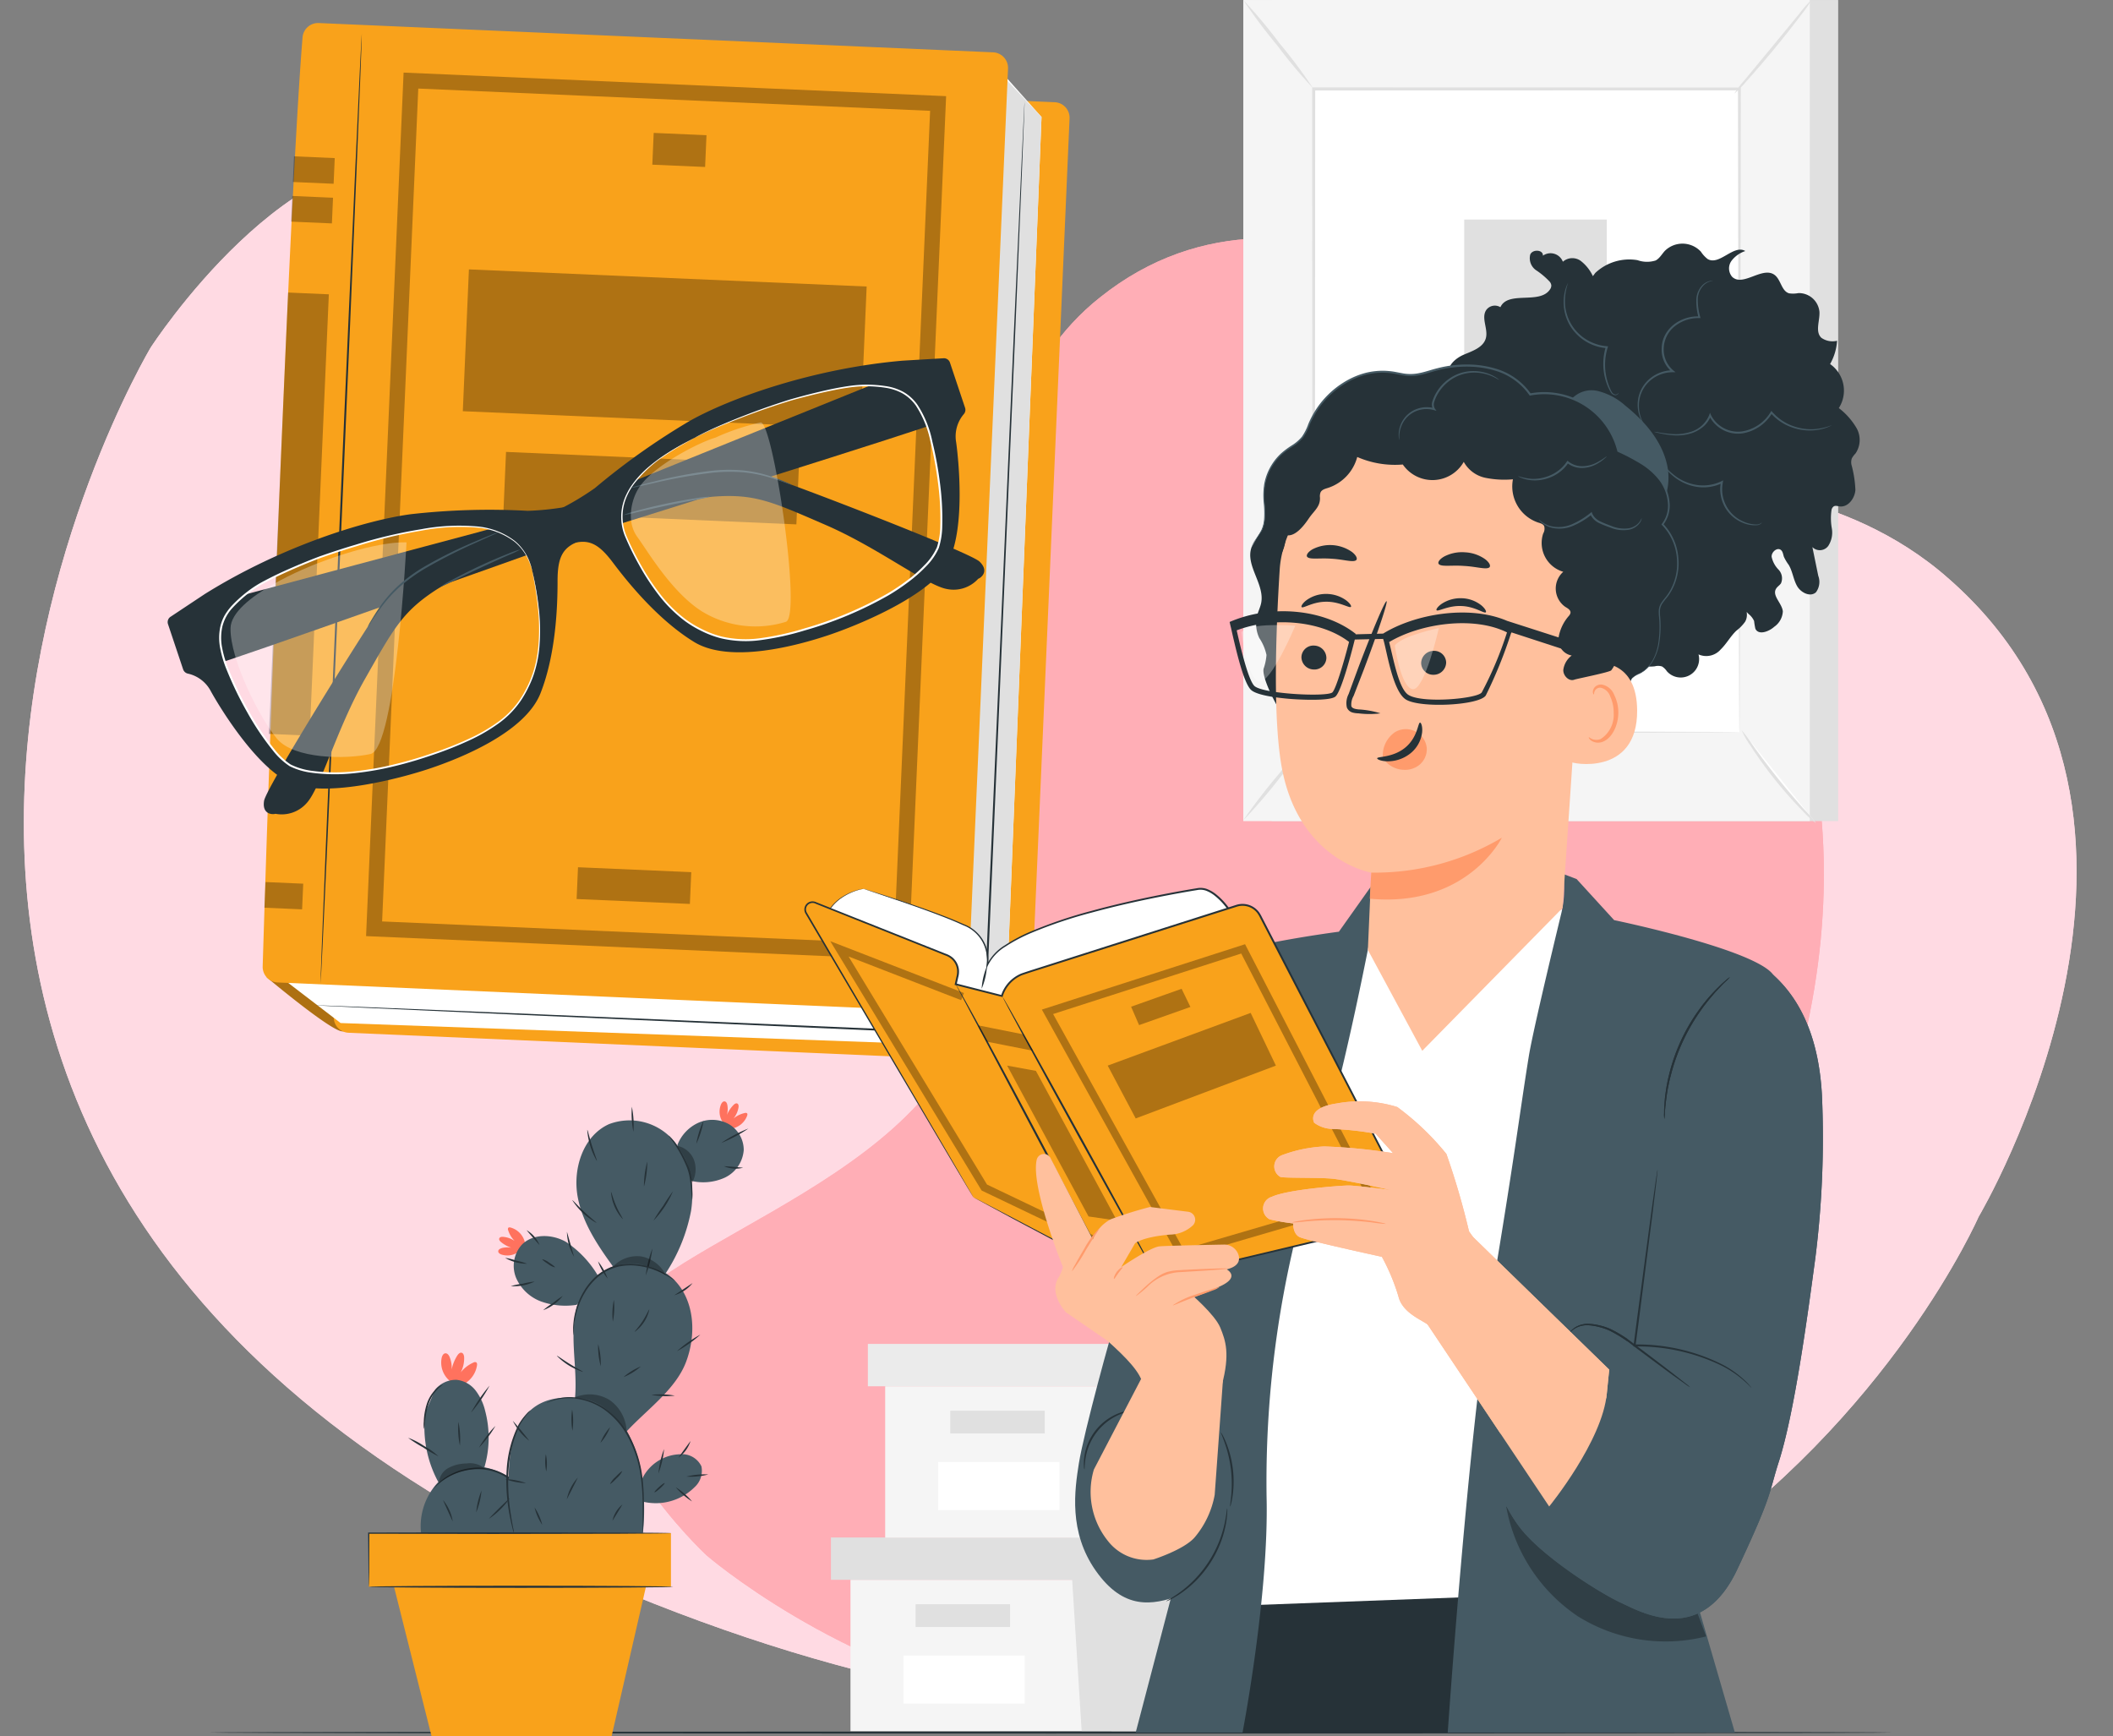 <svg xmlns="http://www.w3.org/2000/svg" xmlns:xlink="http://www.w3.org/1999/xlink" width="240" height="197.199" viewBox="0 0 240 197.199">
  <rect x="0" y="0" width="240" height="197.199" fill="#808080" stroke="none"/>
  <defs>
    <clipPath id="clip-path">
      <rect id="Rectángulo_344540" data-name="Rectángulo 344540" width="240" height="181" transform="translate(1157 1900)" fill="#ffa031" opacity="0.38"/>
    </clipPath>
    <clipPath id="clip-path-2">
      <rect id="Rectángulo_344536" data-name="Rectángulo 344536" width="234" height="194.084" fill="none"/>
    </clipPath>
    <clipPath id="clip-path-3">
      <path id="Trazado_697130" data-name="Trazado 697130" d="M163.091,44.181S142.709,51.4,97.276,90.888c-14.751,9.279-32.17,2.762-47.7-3.754-12.183-5.113-23.2-10.227-30.855-7.71C1.31,83.04.041,112.968.041,112.968S0,113.72,0,115.091v.291c.03,15.932,4.95,105.106,111.713,97.369C237.4,201.711,229.754,102.777,229.754,102.777S232.3,49.7,192.813,40.36a38.554,38.554,0,0,0-9.124-1.07,47.366,47.366,0,0,0-20.6,4.891" transform="translate(0 -39.29)" fill="none"/>
    </clipPath>
    <clipPath id="clip-path-5">
      <rect id="Rectángulo_344538" data-name="Rectángulo 344538" width="169.998" height="141" fill="#ffaeb6"/>
    </clipPath>
    <clipPath id="clip-path-6">
      <path id="Trazado_697133" data-name="Trazado 697133" d="M118.484,42.844S103.677,48.088,70.67,76.776C59.953,83.517,47.3,78.783,36.018,74.048c-8.851-3.715-16.857-7.43-22.416-5.6C.952,71.074.03,92.816.03,92.816S0,93.362,0,94.358v.211c.022,11.575,3.6,76.358,81.158,70.738,91.308-8.02,85.756-79.895,85.756-79.895s1.851-38.559-26.837-45.346a28.009,28.009,0,0,0-6.628-.777,34.411,34.411,0,0,0-14.964,3.554" transform="translate(0 -39.29)" fill="#ffaeb6"/>
    </clipPath>
    <clipPath id="clip-path-8">
      <rect id="Rectángulo_344600" data-name="Rectángulo 344600" width="195.956" height="197.199" fill="none"/>
    </clipPath>
    <clipPath id="clip-path-12">
      <rect id="Rectángulo_344563" data-name="Rectángulo 344563" width="65.882" height="100.763" fill="none"/>
    </clipPath>
    <clipPath id="clip-path-13">
      <rect id="Rectángulo_344565" data-name="Rectángulo 344565" width="13.022" height="4.168" fill="none"/>
    </clipPath>
    <clipPath id="clip-path-14">
      <rect id="Rectángulo_344567" data-name="Rectángulo 344567" width="6.152" height="3.869" fill="none"/>
    </clipPath>
    <clipPath id="clip-path-15">
      <rect id="Rectángulo_344569" data-name="Rectángulo 344569" width="45.878" height="18.07" fill="none"/>
    </clipPath>
    <clipPath id="clip-path-16">
      <rect id="Rectángulo_344571" data-name="Rectángulo 344571" width="33.567" height="8.23" fill="none"/>
    </clipPath>
    <clipPath id="clip-path-17">
      <rect id="Rectángulo_344573" data-name="Rectángulo 344573" width="4.753" height="3.116" fill="none"/>
    </clipPath>
    <clipPath id="clip-path-19">
      <rect id="Rectángulo_344577" data-name="Rectángulo 344577" width="4.41" height="3.101" fill="none"/>
    </clipPath>
    <clipPath id="clip-path-20">
      <rect id="Rectángulo_344579" data-name="Rectángulo 344579" width="6.804" height="50.33" fill="none"/>
    </clipPath>
    <clipPath id="clip-path-22">
      <rect id="Rectángulo_344581" data-name="Rectángulo 344581" width="19.991" height="24.383" fill="none"/>
    </clipPath>
    <clipPath id="clip-path-23">
      <rect id="Rectángulo_344582" data-name="Rectángulo 344582" width="18.154" height="23.177" fill="none"/>
    </clipPath>
    <clipPath id="clip-path-25">
      <rect id="Rectángulo_344584" data-name="Rectángulo 344584" width="5.221" height="2.248" fill="none"/>
    </clipPath>
    <clipPath id="clip-path-26">
      <rect id="Rectángulo_344586" data-name="Rectángulo 344586" width="5.942" height="4.196" fill="none"/>
    </clipPath>
    <clipPath id="clip-path-27">
      <rect id="Rectángulo_344587" data-name="Rectángulo 344587" width="6.039" height="2.193" fill="none"/>
    </clipPath>
    <clipPath id="clip-path-28">
      <rect id="Rectángulo_344588" data-name="Rectángulo 344588" width="2.126" height="4.26" fill="none"/>
    </clipPath>
    <clipPath id="clip-path-30">
      <rect id="Rectángulo_344590" data-name="Rectángulo 344590" width="22.704" height="15.335" fill="none"/>
    </clipPath>
    <clipPath id="clip-path-31">
      <rect id="Rectángulo_344591" data-name="Rectángulo 344591" width="30.011" height="34.27" fill="none"/>
    </clipPath>
    <clipPath id="clip-path-32">
      <rect id="Rectángulo_344592" data-name="Rectángulo 344592" width="38.117" height="35.689" fill="none"/>
    </clipPath>
    <clipPath id="clip-path-33">
      <rect id="Rectángulo_344593" data-name="Rectángulo 344593" width="12.467" height="17.599" fill="none"/>
    </clipPath>
    <clipPath id="clip-path-34">
      <rect id="Rectángulo_344594" data-name="Rectángulo 344594" width="6.247" height="2.89" fill="none"/>
    </clipPath>
    <clipPath id="clip-path-35">
      <rect id="Rectángulo_344595" data-name="Rectángulo 344595" width="6.736" height="4.125" fill="none"/>
    </clipPath>
    <clipPath id="clip-path-36">
      <rect id="Rectángulo_344596" data-name="Rectángulo 344596" width="19.102" height="11.985" fill="none"/>
    </clipPath>
    <clipPath id="clip-path-37">
      <rect id="Rectángulo_344597" data-name="Rectángulo 344597" width="5.001" height="6.936" fill="none"/>
    </clipPath>
    <clipPath id="clip-path-38">
      <rect id="Rectángulo_344598" data-name="Rectángulo 344598" width="6.114" height="6.408" fill="none"/>
    </clipPath>
  </defs>
  <g id="Grupo_952268" data-name="Grupo 952268" transform="translate(-1157 -2599.801)">
    <g id="Enmascarar_grupo_106" data-name="Enmascarar grupo 106" transform="translate(0 716)" clip-path="url(#clip-path)">
      <g id="Grupo_952013" data-name="Grupo 952013" transform="matrix(0.883, 0.469, -0.469, 0.883, 1333.974, -841.734)">
        <g id="Grupo_952008" data-name="Grupo 952008" transform="translate(1156 2427)">
          <g id="Grupo_952007" data-name="Grupo 952007" clip-path="url(#clip-path-2)">
            <path id="Trazado_697129" data-name="Trazado 697129" d="M18.723,79.424c15.71-3.4,52.227,28.024,78.552,11.464C142.709,51.4,163.09,44.181,163.09,44.181s14.012-7.643,29.723-3.821c39.489,9.341,36.941,62.417,36.941,62.417s7.643,98.934-118.041,109.973C-5.479,221.243.041,112.968.041,112.968S2.588,83.245,18.723,79.424" transform="translate(0 -22.607)" fill="#ffdae3"/>
          </g>
        </g>
        <g id="Grupo_952012" data-name="Grupo 952012" transform="translate(1156 2427)">
          <g id="Grupo_952011" data-name="Grupo 952011" clip-path="url(#clip-path-2)">
            <path id="Trazado_697131" data-name="Trazado 697131" d="M18.723,79.424c15.71-3.4,52.227,28.024,78.552,11.464C142.709,51.4,163.09,44.181,163.09,44.181s14.012-7.643,29.723-3.821c39.489,9.341,36.941,62.417,36.941,62.417s7.643,98.934-118.041,109.973C-5.479,221.243.041,112.968.041,112.968S2.588,83.245,18.723,79.424" transform="translate(0 -22.607)" fill="#ffdae3"/>
          </g>
        </g>
      </g>
      <g id="Grupo_952020" data-name="Grupo 952020" transform="matrix(0.616, -0.788, 0.788, 0.616, -1439.092, 1435.922)">
        <g id="Grupo_952015" data-name="Grupo 952015" transform="translate(1156 2427)">
          <g id="Grupo_952014" data-name="Grupo 952014" clip-path="url(#clip-path-5)">
            <path id="Trazado_697132" data-name="Trazado 697132" d="M13.6,68.447c11.414-2.468,37.942,20.359,57.068,8.329,33.007-28.688,47.813-33.932,47.813-33.932s10.18-5.553,21.593-2.776c28.688,6.786,26.837,45.346,26.837,45.346s5.553,71.874-85.756,79.895C-3.981,171.477.029,92.816.029,92.816S1.88,71.223,13.6,68.447" transform="translate(0 -27.17)" fill="#ffaeb6"/>
          </g>
        </g>
        <g id="Grupo_952019" data-name="Grupo 952019" transform="translate(1156 2427)">
          <g id="Grupo_952018" data-name="Grupo 952018" clip-path="url(#clip-path-5)">
            <path id="Trazado_697134" data-name="Trazado 697134" d="M13.6,68.447c11.414-2.468,37.942,20.359,57.068,8.329,33.007-28.688,47.813-33.932,47.813-33.932s10.18-5.553,21.593-2.776c28.688,6.786,26.837,45.346,26.837,45.346s5.553,71.874-85.756,79.895C-3.981,171.477.029,92.816.029,92.816S1.88,71.223,13.6,68.447" transform="translate(0 -27.17)" fill="#ffaeb6"/>
          </g>
        </g>
      </g>
    </g>
    <g id="Grupo_952049" data-name="Grupo 952049" transform="translate(1176.044 2599.801)">
      <g id="Grupo_952132" data-name="Grupo 952132" clip-path="url(#clip-path-8)">
        <path id="Trazado_697267" data-name="Trazado 697267" d="M177.842,411.485v17.2h52.893v-17.2Z" transform="translate(-100.287 -232.041)" fill="#f5f5f5"/>
        <path id="Trazado_697268" data-name="Trazado 697268" d="M172.753,400.458v4.808h56.962v-4.808H172.753Z" transform="translate(-97.417 -225.823)" fill="#e0e0e0"/>
        <path id="Trazado_697269" data-name="Trazado 697269" d="M236.627,422.466h26.632v-17.2h1.849v-4.808H235.518v4.363Z" transform="translate(-132.811 -225.823)" fill="#e0e0e0"/>
        <rect id="Rectángulo_344553" data-name="Rectángulo 344553" width="10.726" height="2.589" transform="translate(84.953 182.218)" fill="#e0e0e0"/>
        <rect id="Rectángulo_344554" data-name="Rectángulo 344554" width="13.773" height="5.467" transform="translate(83.572 188.043)" fill="#fff"/>
        <path id="Trazado_697270" data-name="Trazado 697270" d="M186.881,361.071v17.2h52.893v-17.2Z" transform="translate(-105.384 -203.612)" fill="#f5f5f5"/>
        <path id="Trazado_697271" data-name="Trazado 697271" d="M182.375,350.044v4.809h56.962v-4.809H182.375Z" transform="translate(-102.843 -197.394)" fill="#ebebeb"/>
        <path id="Trazado_697272" data-name="Trazado 697272" d="M245.666,372.052h26.886v-17.2h1.595v-4.808h-29.59v4.363Z" transform="translate(-137.908 -197.394)" fill="#ebebeb"/>
        <rect id="Rectángulo_344555" data-name="Rectángulo 344555" width="10.726" height="2.589" transform="translate(88.894 160.233)" fill="#e0e0e0"/>
        <rect id="Rectángulo_344556" data-name="Rectángulo 344556" width="13.773" height="5.467" transform="translate(87.514 166.058)" fill="#fff"/>
        <rect id="Rectángulo_344557" data-name="Rectángulo 344557" width="64.344" height="93.263" transform="translate(125.397 0.001)" fill="#e0e0e0"/>
        <rect id="Rectángulo_344558" data-name="Rectángulo 344558" width="64.344" height="93.263" transform="translate(122.173 0.001)" fill="#f5f5f5"/>
        <rect id="Rectángulo_344559" data-name="Rectángulo 344559" width="48.355" height="73.061" transform="translate(130.167 10.102)" fill="#fff"/>
        <g id="Grupo_952049-2" data-name="Grupo 952049">
          <g id="Grupo_952048" data-name="Grupo 952048" clip-path="url(#clip-path-8)">
            <path id="Trazado_697273" data-name="Trazado 697273" d="M346.617,96s-.006-.124-.01-.357-.005-.586-.009-1.036c0-.918-.011-2.262-.02-4.007-.01-3.5-.025-8.6-.043-15.05-.019-12.883-.047-31.127-.079-52.611l.161.16-48.35.015h-.006l.175-.175C298.424,50.5,298.411,75.913,298.4,96l-.14-.14,35.2.073,9.724.036,2.552.015c.578.005.883.015.883.015s-.285.01-.853.015l-2.527.016-9.693.036-35.283.073h-.14V96c-.01-20.088-.022-45.5-.035-73.061v-.175h.181l48.35.014h.161v.16c-.032,21.527-.06,39.807-.079,52.716-.018,6.431-.033,11.521-.043,15.014-.008,1.731-.015,3.064-.02,3.975,0,.443-.007.781-.009,1.018s-.01.338-.01.338" transform="translate(-168.095 -12.837)" fill="#e0e0e0"/>
            <path id="Trazado_697274" data-name="Trazado 697274" d="M416.785,0a11.16,11.16,0,0,1-1.147,1.666c-.747,1-1.808,2.359-3.019,3.829s-2.342,2.772-3.18,3.7a11.118,11.118,0,0,1-1.416,1.445,12.043,12.043,0,0,1,1.228-1.606l3.1-3.758,3.095-3.76A12.036,12.036,0,0,1,416.785,0" transform="translate(-230.088 0)" fill="#e0e0e0"/>
            <path id="Trazado_697275" data-name="Trazado 697275" d="M409.937,190.163a59.878,59.878,0,0,0,8.434,10.548" transform="translate(-231.168 -107.235)" fill="#fff"/>
            <path id="Trazado_697276" data-name="Trazado 697276" d="M418.367,200.71a9.6,9.6,0,0,1-1.47-1.337,47.143,47.143,0,0,1-5.982-7.482,9.615,9.615,0,0,1-.981-1.728,13.291,13.291,0,0,1,1.186,1.59c.71,1,1.706,2.358,2.869,3.814s2.273,2.726,3.088,3.637a13.3,13.3,0,0,1,1.29,1.507" transform="translate(-231.164 -107.234)" fill="#e0e0e0"/>
            <path id="Trazado_697277" data-name="Trazado 697277" d="M280.135,200.25l8.428-10.4" transform="translate(-157.971 -107.059)" fill="#fff"/>
            <path id="Trazado_697278" data-name="Trazado 697278" d="M288.56,189.85a64.143,64.143,0,0,1-4.078,5.309,64.307,64.307,0,0,1-4.35,5.089,63.99,63.99,0,0,1,4.078-5.31,64.28,64.28,0,0,1,4.35-5.089" transform="translate(-157.968 -107.058)" fill="#e0e0e0"/>
            <path id="Trazado_697279" data-name="Trazado 697279" d="M280.153,0a58.122,58.122,0,0,1,4.091,4.89A58.221,58.221,0,0,1,288.06,10a58.079,58.079,0,0,1-4.091-4.891A58.194,58.194,0,0,1,280.153,0" transform="translate(-157.98 0)" fill="#e0e0e0"/>
            <rect id="Rectángulo_344560" data-name="Rectángulo 344560" width="16.191" height="45.972" transform="translate(147.266 24.936)" fill="#e0e0e0"/>
          </g>
        </g>
        <g id="Grupo_952051" data-name="Grupo 952051">
          <g id="Grupo_952050" data-name="Grupo 952050" clip-path="url(#clip-path-8)">
            <path id="Trazado_697280" data-name="Trazado 697280" d="M201.97,451.122c0,.063-42.828.113-95.647.113-52.838,0-95.657-.051-95.657-.113s42.819-.113,95.657-.113c52.819,0,95.647.051,95.647.113" transform="translate(-6.015 -254.329)" fill="#263238"/>
          </g>
        </g>
        <g id="Grupo_952080" data-name="Grupo 952080">
          <g id="Grupo_952079" data-name="Grupo 952079" clip-path="url(#clip-path-8)">
            <path id="Trazado_697281" data-name="Trazado 697281" d="M25.773,253.1s7.424,6.243,8.641,6.151a12.455,12.455,0,0,1,2.5.112l-7.977-7.366Z" transform="translate(-14.534 -142.102)" fill="#ad7012"/>
            <path id="Trazado_697282" data-name="Trazado 697282" d="M120.429,131.354l-75.5-3.279a1.759,1.759,0,0,1-1.672-1.822c1.275-41.588,3.339-90.942,4.53-105.529A1.759,1.759,0,0,1,49.607,19.1l75.554,3.281a1.762,1.762,0,0,1,1.671,1.848l-4.578,105.43a1.762,1.762,0,0,1-1.825,1.7" transform="translate(-24.393 -10.769)" fill="#f9a21b"/>
            <path id="Trazado_697283" data-name="Trazado 697283" d="M112.775,123.619,37.363,120.9l-5.942-4.551L35,8.331l78.114,5.328,3.86,4.326Z" transform="translate(-17.719 -4.698)" fill="#fff"/>
            <path id="Trazado_697284" data-name="Trazado 697284" d="M208.9,129.072l-7.019-6.279L207.967,18l5.129,5.437Z" transform="translate(-113.842 -10.151)" fill="#e0e0e0"/>
            <path id="Trazado_697285" data-name="Trazado 697285" d="M102.977,118.3l-76.525-3.323a1.772,1.772,0,0,1-1.7-1.823c1.268-41.589,3.33-90.942,4.529-105.529A1.772,1.772,0,0,1,31.129,6L107.71,9.326a1.774,1.774,0,0,1,1.7,1.849l-4.579,105.43a1.774,1.774,0,0,1-1.849,1.7" transform="translate(-13.96 -3.383)" fill="#f9a21b"/>
            <path id="Trazado_697286" data-name="Trazado 697286" d="M39.814,116.771c-.063,0,.936-24.176,2.231-53.985S44.441,8.8,44.5,8.806s-.936,24.171-2.231,53.99-2.4,53.978-2.458,53.975" transform="translate(-22.45 -4.966)" fill="#263238"/>
            <g id="Grupo_952054" data-name="Grupo 952054" transform="translate(22.537 8.241)" opacity="0.3">
              <g id="Grupo_952053" data-name="Grupo 952053">
                <g id="Grupo_952052" data-name="Grupo 952052" clip-path="url(#clip-path-12)">
                  <path id="Trazado_697287" data-name="Trazado 697287" d="M113.3,119.66l-61.622-2.677L55.939,18.9l61.622,2.677Zm-59.8-4.343,58.136,2.525,4.108-94.6L57.606,20.714Z" transform="translate(-51.679 -18.896)"/>
                </g>
              </g>
            </g>
            <g id="Grupo_952057" data-name="Grupo 952057" transform="translate(46.45 98.506)" opacity="0.3">
              <g id="Grupo_952056" data-name="Grupo 952056">
                <g id="Grupo_952055" data-name="Grupo 952055" clip-path="url(#clip-path-13)">
                  <rect id="Rectángulo_344564" data-name="Rectángulo 344564" width="3.612" height="12.877" transform="translate(0 3.609) rotate(-87.514)"/>
                </g>
              </g>
            </g>
            <g id="Grupo_952060" data-name="Grupo 952060" transform="translate(55.048 15.096)" opacity="0.3">
              <g id="Grupo_952059" data-name="Grupo 952059">
                <g id="Grupo_952058" data-name="Grupo 952058" clip-path="url(#clip-path-14)">
                  <rect id="Rectángulo_344566" data-name="Rectángulo 344566" width="3.612" height="6.001" transform="translate(0 3.609) rotate(-87.513)"/>
                </g>
              </g>
            </g>
            <g id="Grupo_952063" data-name="Grupo 952063" transform="translate(33.524 30.599)" opacity="0.3">
              <g id="Grupo_952062" data-name="Grupo 952062">
                <g id="Grupo_952061" data-name="Grupo 952061" clip-path="url(#clip-path-15)">
                  <rect id="Rectángulo_344568" data-name="Rectángulo 344568" width="16.123" height="45.221" transform="matrix(0.043, -0.999, 0.999, 0.043, 0, 16.108)"/>
                </g>
              </g>
            </g>
            <g id="Grupo_952066" data-name="Grupo 952066" transform="translate(38.138 51.332)" opacity="0.3">
              <g id="Grupo_952065" data-name="Grupo 952065">
                <g id="Grupo_952064" data-name="Grupo 952064" clip-path="url(#clip-path-16)">
                  <rect id="Rectángulo_344570" data-name="Rectángulo 344570" width="6.792" height="33.304" transform="translate(0 6.785) rotate(-87.513)"/>
                </g>
              </g>
            </g>
            <g id="Grupo_952069" data-name="Grupo 952069" transform="translate(14.223 17.757)" opacity="0.3">
              <g id="Grupo_952068" data-name="Grupo 952068">
                <g id="Grupo_952067" data-name="Grupo 952067" clip-path="url(#clip-path-17)">
                  <rect id="Rectángulo_344572" data-name="Rectángulo 344572" width="2.918" height="4.631" transform="translate(0 2.915) rotate(-87.512)"/>
                </g>
              </g>
            </g>
            <g id="Grupo_952072" data-name="Grupo 952072" transform="translate(14.028 22.259)" opacity="0.3">
              <g id="Grupo_952071" data-name="Grupo 952071">
                <g id="Grupo_952070" data-name="Grupo 952070" clip-path="url(#clip-path-17)">
                  <rect id="Rectángulo_344574" data-name="Rectángulo 344574" width="2.918" height="4.631" transform="translate(0 2.915) rotate(-87.512)"/>
                </g>
              </g>
            </g>
            <g id="Grupo_952075" data-name="Grupo 952075" transform="translate(10.987 100.188)" opacity="0.3">
              <g id="Grupo_952074" data-name="Grupo 952074">
                <g id="Grupo_952073" data-name="Grupo 952073" clip-path="url(#clip-path-19)">
                  <rect id="Rectángulo_344576" data-name="Rectángulo 344576" width="2.918" height="4.287" transform="translate(0 2.915) rotate(-87.511)"/>
                </g>
              </g>
            </g>
            <g id="Grupo_952078" data-name="Grupo 952078" transform="translate(11.501 33.229)" opacity="0.3">
              <g id="Grupo_952077" data-name="Grupo 952077">
                <g id="Grupo_952076" data-name="Grupo 952076" clip-path="url(#clip-path-20)">
                  <rect id="Rectángulo_344578" data-name="Rectángulo 344578" width="50.177" height="4.631" transform="translate(0 50.129) rotate(-87.512)"/>
                </g>
              </g>
            </g>
            <path id="Trazado_697288" data-name="Trazado 697288" d="M119.068,26.283s0,.16-.009.47-.027.777-.049,1.379c-.048,1.217-.118,3-.209,5.3-.191,4.609-.468,11.269-.811,19.5-.706,16.466-1.682,39.206-2.76,64.321-.225,5.158-.445,10.215-.655,15.056l0,.112-.112,0L60.33,130.026,44.343,129.3l-4.3-.207-1.114-.058c-.25-.014-.378-.027-.378-.027s.128,0,.379.006l1.115.038,4.305.167,15.991.661,54.131,2.313-.116.107c.21-4.841.429-9.9.652-15.056,1.1-25.114,2.1-47.852,2.827-64.318.372-8.227.674-14.886.883-19.494.109-2.3.194-4.083.252-5.3.031-.6.055-1.063.071-1.378s.032-.469.032-.469" transform="translate(-21.737 -14.821)" fill="#263238"/>
          </g>
        </g>
        <g id="Grupo_952088" data-name="Grupo 952088">
          <g id="Grupo_952087" data-name="Grupo 952087" clip-path="url(#clip-path-8)">
            <path id="Trazado_697289" data-name="Trazado 697289" d="M8.727,151.228c.235.182,38.5-13.483,38.5-13.483l-1.176-3.517L8.486,144.271l-2.055,3.207Z" transform="translate(-3.627 -75.693)" fill="#263238"/>
            <path id="Trazado_697290" data-name="Trazado 697290" d="M26.369,168.733c-.334.112-1.559.087-1.3-1.477s12.071-20.458,13.411-22.21a17.922,17.922,0,0,1,5.766-4.882c2.709-1.514,10.887-4.857,10.887-4.857l1.124,3.361s-8.1,2.275-11.8,4.728-4.712,4.356-7.938,10.04-5.043,12.46-6.657,14.13a3.766,3.766,0,0,1-3.5,1.169" transform="translate(-14.117 -76.301)" fill="#263238"/>
            <path id="Trazado_697291" data-name="Trazado 697291" d="M40.835,132.366a79.377,79.377,0,0,0-13.2.385c-5.232.695-14.757,3.661-23.424,9.073L.362,144.38a.726.726,0,0,0-.324.859l1.719,5.14a.734.734,0,0,0,.556.484A3.89,3.89,0,0,1,4.924,152.9c1.164,2.091,5.587,9.291,9.586,10.589s11.713-.662,15.2-1.827,10.873-4.1,12.635-8.565,1.943-9.949,1.94-12.738.6-3.92,2.668-4.612l-1.305-3.9a31.5,31.5,0,0,1-4.81.524m.582,6.881c1.519,6.9.69,10.612-.381,12.88-1.382,2.925-3.352,5.369-11.55,8.082-8.47,2.8-13.553,2.094-15.466,1.139s-5.377-6.266-7.294-11.157.048-6.664,2.467-8.608c1.75-1.406,6.192-3.2,8.013-3.907.5-.193,1.007-.349,1.514-.521a69.319,69.319,0,0,1,9.618-2.537c2.347-.33,11.562-2.272,13.081,4.627" transform="translate(0 -74.347)" fill="#263238"/>
            <path id="Trazado_697292" data-name="Trazado 697292" d="M48.982,142.1s-.031-.085-.079-.254a5.933,5.933,0,0,0-.243-.737,5.683,5.683,0,0,0-1.717-2.391,8.163,8.163,0,0,0-4.362-1.6,23.443,23.443,0,0,0-6.231.364,54.136,54.136,0,0,0-7.382,1.775c-1.311.386-2.652.834-4.023,1.314-1.36.515-2.744,1.094-4.141,1.73-.7.321-1.4.658-2.088,1.029a12.525,12.525,0,0,0-1.994,1.272,14.555,14.555,0,0,0-1.783,1.634,4.875,4.875,0,0,0-1.156,2.114,5.876,5.876,0,0,0-.025,2.464,12.273,12.273,0,0,0,.741,2.435,39.613,39.613,0,0,0,2.283,4.715,30.6,30.6,0,0,0,2.913,4.346,7.786,7.786,0,0,0,1.836,1.725,7.56,7.56,0,0,0,2.375.714,19.78,19.78,0,0,0,4.887.059,33.458,33.458,0,0,0,4.635-.817c1.491-.361,2.926-.794,4.3-1.27a39.618,39.618,0,0,0,3.934-1.551,19.667,19.667,0,0,0,3.412-1.955,10.2,10.2,0,0,0,2.514-2.581,12.992,12.992,0,0,0,1.451-2.952,13.5,13.5,0,0,0,.61-2.876,22.488,22.488,0,0,0-.044-4.72c-.136-1.292-.312-2.288-.435-2.961l-.146-.765c-.031-.173-.042-.263-.042-.263s.026.086.065.258l.168.761c.137.671.328,1.665.478,2.96a22.166,22.166,0,0,1,.083,4.742,13.555,13.555,0,0,1-.6,2.908,11.109,11.109,0,0,1-.614,1.5,12.51,12.51,0,0,1-.84,1.491,10.343,10.343,0,0,1-2.543,2.633,19.823,19.823,0,0,1-3.438,1.986,39.646,39.646,0,0,1-3.948,1.569c-1.378.481-2.818.919-4.316,1.285a33.538,33.538,0,0,1-4.663.829,19.942,19.942,0,0,1-4.944-.055,7.736,7.736,0,0,1-2.45-.737,7.952,7.952,0,0,1-1.9-1.777,30.744,30.744,0,0,1-2.937-4.378,39.706,39.706,0,0,1-2.295-4.742,12.472,12.472,0,0,1-.753-2.48,6.1,6.1,0,0,1,.031-2.558,4.992,4.992,0,0,1,.467-1.186,6.464,6.464,0,0,1,.739-1.019,14.7,14.7,0,0,1,1.812-1.657,12.658,12.658,0,0,1,2.03-1.291c.7-.373,1.4-.711,2.1-1.032q2.106-.953,4.157-1.726c1.381-.48,2.726-.925,4.04-1.308a53.818,53.818,0,0,1,7.411-1.754,23.409,23.409,0,0,1,6.27-.332A8.213,8.213,0,0,1,47,138.65a5.641,5.641,0,0,1,1.7,2.443,5.232,5.232,0,0,1,.223.748c.041.171.057.259.057.259" transform="translate(-7.565 -77.201)" fill="#fff"/>
            <g id="Grupo_952083" data-name="Grupo 952083" transform="translate(7.134 61.601)" opacity="0.3">
              <g id="Grupo_952082" data-name="Grupo 952082">
                <g id="Grupo_952081" data-name="Grupo 952081" clip-path="url(#clip-path-22)">
                  <path id="Trazado_697293" data-name="Trazado 697293" d="M26.2,143.66c-.519.2-9.772,3.793-9.834,7.356s3.355,10.283,5.288,12.564,7.727,2.35,10.612,1.72,4.09-24.033,4.09-24.033-3.152-.3-10.156,2.393" transform="translate(-16.36 -141.258)" fill="#fff"/>
                </g>
              </g>
            </g>
            <path id="Trazado_697294" data-name="Trazado 697294" d="M66.965,138.6a4.589,4.589,0,0,1-.662.33l-1.831.831a60.794,60.794,0,0,0-5.9,3,18.97,18.97,0,0,0-2.927,2.14,15.5,15.5,0,0,0-1.98,2.2c-.5.685-.876,1.257-1.137,1.654a4.713,4.713,0,0,1-.423.606,4.547,4.547,0,0,1,.348-.652c.238-.412.6-1,1.082-1.7a14.64,14.64,0,0,1,1.968-2.259,18.225,18.225,0,0,1,2.951-2.18,50.426,50.426,0,0,1,5.954-2.95c.779-.34,1.42-.59,1.861-.766a4.58,4.58,0,0,1,.7-.249" transform="translate(-29.382 -78.157)" fill="#455a64"/>
            <path id="Trazado_697295" data-name="Trazado 697295" d="M80.172,143.107a10.407,10.407,0,0,1-1.325.628c-.827.367-1.968.875-3.217,1.459s-2.372,1.133-3.185,1.531a10.306,10.306,0,0,1-1.332.613,8.61,8.61,0,0,1,1.259-.755c.795-.435,1.909-1.008,3.163-1.594s2.407-1.071,3.251-1.4a8.61,8.61,0,0,1,1.387-.48" transform="translate(-40.101 -80.698)" fill="#455a64"/>
            <path id="Trazado_697296" data-name="Trazado 697296" d="M149.108,102.57c-.078.287-38.866,12.388-38.866,12.388l-1.176-3.516,36.049-14.575,3.571,1.326Z" transform="translate(-61.504 -54.624)" fill="#263238"/>
            <path id="Trazado_697297" data-name="Trazado 697297" d="M155.379,134.889c.334-.112,1.3-.868.15-1.962s-21.95-9.082-24.074-9.674a17.92,17.92,0,0,0-7.543-.432c-3.074.42-11.619,2.669-11.619,2.669l1.124,3.36s7.84-3.056,12.27-3.321,6.385.645,12.38,3.245,11.524,6.92,13.817,7.283a3.765,3.765,0,0,0,3.5-1.169" transform="translate(-63.323 -69.144)" fill="#263238"/>
            <path id="Trazado_697298" data-name="Trazado 697298" d="M101.731,110.545l1.305,3.9c2.068-.692,3.23-.15,4.905,2.08s5.12,6.5,9.212,9.009,11.76.407,15.246-.759,10.826-4.24,13.24-7.682,1.615-11.855,1.288-14.225a3.889,3.889,0,0,1,.861-3.2.735.735,0,0,0,.153-.72l-1.719-5.14a.726.726,0,0,0-.776-.491l-4.612.273c-10.179.89-19.573,4.251-24.17,6.842a79.4,79.4,0,0,0-10.777,7.634,31.535,31.535,0,0,1-4.157,2.475m15.5-8.194a69.292,69.292,0,0,1,9.209-3.759c.508-.168,1.008-.349,1.522-.495,1.878-.532,6.507-1.77,8.751-1.7,3.1.1,5.737.332,7.148,5.393s1.839,11.388.884,13.3-4.588,5.537-13.04,8.393c-8.181,2.764-11.225,2-14.089.491-2.221-1.167-5.116-3.634-8.052-10.06s5.593-10.417,7.666-11.566" transform="translate(-57.367 -52.622)" fill="#263238"/>
            <path id="Trazado_697299" data-name="Trazado 697299" d="M126.476,106.225s-.075.05-.228.137l-.681.378c-.6.334-1.483.823-2.556,1.555a13.971,13.971,0,0,0-3.445,3.195,7.109,7.109,0,0,0-.723,1.221,5.673,5.673,0,0,0-.124,4.643,32.846,32.846,0,0,0,1.617,3.258,26.385,26.385,0,0,0,2.165,3.293,15.172,15.172,0,0,0,2.979,2.959,11.808,11.808,0,0,0,1.886,1.126,10.95,10.95,0,0,0,2.109.791,12.2,12.2,0,0,0,4.651.175,30.7,30.7,0,0,0,4.786-1.071,42.628,42.628,0,0,0,9.5-3.992,24.435,24.435,0,0,0,2.186-1.467,15.376,15.376,0,0,0,1.946-1.709,6.8,6.8,0,0,0,1.444-2.057,8.326,8.326,0,0,0,.382-2.457,30.8,30.8,0,0,0-.263-4.9,41.73,41.73,0,0,0-.849-4.633,11.694,11.694,0,0,0-1.658-4.1,4.758,4.758,0,0,0-1.549-1.406,5.826,5.826,0,0,0-1.942-.631,13.971,13.971,0,0,0-3.919-.047c-1.254.168-2.446.423-3.577.684s-2.2.543-3.212.823q-1.5.462-2.81.915c-1.744.607-3.229,1.182-4.434,1.669s-2.128.9-2.746,1.192l-.7.343c-.156.079-.239.115-.239.115s.075-.049.229-.135.384-.208.69-.363c.613-.307,1.532-.729,2.733-1.233s2.683-1.088,4.425-1.708c.872-.308,1.812-.62,2.814-.934,1.009-.286,2.081-.572,3.214-.841s2.328-.528,3.591-.7a14.116,14.116,0,0,1,3.971.034,6.021,6.021,0,0,1,2.007.647,4.957,4.957,0,0,1,1.617,1.459,11.867,11.867,0,0,1,1.7,4.172,41.758,41.758,0,0,1,.86,4.656,30.931,30.931,0,0,1,.27,4.934,8.513,8.513,0,0,1-.394,2.528,6.987,6.987,0,0,1-1.49,2.132,15.6,15.6,0,0,1-1.973,1.735,24.529,24.529,0,0,1-2.207,1.481,42.685,42.685,0,0,1-9.557,4.011,30.851,30.851,0,0,1-4.822,1.073,12.389,12.389,0,0,1-4.73-.188,11.121,11.121,0,0,1-2.147-.809,12.041,12.041,0,0,1-1.914-1.148,15.37,15.37,0,0,1-3.01-3,26.473,26.473,0,0,1-2.169-3.323,32.806,32.806,0,0,1-1.614-3.286,5.809,5.809,0,0,1,.151-4.759,7.216,7.216,0,0,1,.743-1.237,11.251,11.251,0,0,1,1.768-1.884,18.082,18.082,0,0,1,1.73-1.31,28.282,28.282,0,0,1,2.584-1.522l.692-.358c.156-.081.239-.117.239-.117" transform="translate(-66.614 -56.495)" fill="#fff"/>
            <path id="Trazado_697300" data-name="Trazado 697300" d="M120.566,124.433a4.562,4.562,0,0,1,.705-.22c.459-.125,1.121-.311,1.948-.508a50.463,50.463,0,0,1,6.531-1.225,18.221,18.221,0,0,1,3.669-.034,14.639,14.639,0,0,1,2.931.621c.809.27,1.45.522,1.887.708a4.574,4.574,0,0,1,.67.312,4.512,4.512,0,0,1-.7-.229c-.447-.16-1.094-.389-1.9-.637a15.482,15.482,0,0,0-2.9-.566,18.964,18.964,0,0,0-3.625.051,60.819,60.819,0,0,0-6.517,1.155l-1.963.437a4.607,4.607,0,0,1-.727.134" transform="translate(-67.988 -69.005)" fill="#455a64"/>
            <path id="Trazado_697301" data-name="Trazado 697301" d="M118.721,131.451a8.539,8.539,0,0,1,1.4-.451c.873-.244,2.088-.55,3.441-.837s2.588-.5,3.485-.629a8.545,8.545,0,0,1,1.46-.153,10.313,10.313,0,0,1-1.433.312c-.888.171-2.115.407-3.465.693s-2.567.566-3.448.77a10.356,10.356,0,0,1-1.436.3" transform="translate(-66.948 -72.954)" fill="#455a64"/>
            <g id="Grupo_952086" data-name="Grupo 952086" transform="translate(52.611 47.983)" opacity="0.3">
              <g id="Grupo_952085" data-name="Grupo 952085">
                <g id="Grupo_952084" data-name="Grupo 952084" clip-path="url(#clip-path-23)">
                  <path id="Trazado_697302" data-name="Trazado 697302" d="M130.244,111.755c-1.836.536-7.126,3.2-8.72,5.751-.9,1.433-1.352,3.876-.163,5.506s3.888,6.274,7.34,8.473a11.673,11.673,0,0,0,9.563,1.188c1.817-.737-1.481-22.721-2.874-22.643a25.843,25.843,0,0,0-5.146,1.726" transform="translate(-120.643 -110.03)" fill="#fff"/>
                </g>
              </g>
            </g>
          </g>
        </g>
        <g id="Grupo_952102" data-name="Grupo 952102">
          <g id="Grupo_952101" data-name="Grupo 952101" clip-path="url(#clip-path-8)">
            <path id="Trazado_697303" data-name="Trazado 697303" d="M72.211,352.838a3.208,3.208,0,0,1,.224,1.4,4.676,4.676,0,0,1,.635-1.585c.115-.181.3-.375.5-.322s.274.314.282.529a3.437,3.437,0,0,1-.387,1.7,3.8,3.8,0,0,1,1.442-1.117.342.342,0,0,1,.312-.024c.108.068.111.222.093.348a2.918,2.918,0,0,1-1.771,2.252l-.3.044a2.716,2.716,0,0,1-1.948-3.12c.047-.252.191-.546.447-.55.23,0,.386.23.472.444" transform="translate(-40.177 -198.678)" fill="#ff725e"/>
            <path id="Trazado_697304" data-name="Trazado 697304" d="M76.011,370.485a8.785,8.785,0,0,0-2.9-1.169,11.932,11.932,0,0,0,.082-6.41A6.144,6.144,0,0,0,72.11,360.6a3.15,3.15,0,0,0-2.179-1.216,3.06,3.06,0,0,0-2.42,1.121l-1.071,2.476a9.555,9.555,0,0,0-.129,1.088,13.069,13.069,0,0,0,1.563,6.926,7.271,7.271,0,0,0-1.96,5.808H78.628a7.031,7.031,0,0,0-2.617-6.315" transform="translate(-37.133 -202.657)" fill="#455a64"/>
            <path id="Trazado_697305" data-name="Trazado 697305" d="M69.194,384.688c-.005,0,.027-.051.1-.138a3.835,3.835,0,0,1,.315-.365,5.893,5.893,0,0,1,1.409-1.078,6.662,6.662,0,0,1,2.508-.8,6.071,6.071,0,0,1,5.7,2.457,6.644,6.644,0,0,1,1.139,2.373,5.907,5.907,0,0,1,.185,1.764,3.9,3.9,0,0,1-.05.48.549.549,0,0,1-.034.164,7.774,7.774,0,0,0-.232-2.374,6.722,6.722,0,0,0-1.149-2.3,5.987,5.987,0,0,0-5.54-2.388,6.721,6.721,0,0,0-2.461.744,7.745,7.745,0,0,0-1.885,1.461" transform="translate(-39.019 -215.562)" fill="#263238"/>
            <path id="Trazado_697306" data-name="Trazado 697306" d="M66.718,365.706a3.146,3.146,0,0,1-.023-.843,7.333,7.333,0,0,1,.343-2.011,4.139,4.139,0,0,1,1.088-1.73,1.741,1.741,0,0,1,.717-.452c.017.029-.268.184-.621.55a4.545,4.545,0,0,0-1,1.695,9.335,9.335,0,0,0-.389,1.959,4.343,4.343,0,0,1-.113.832" transform="translate(-37.605 -203.385)" fill="#263238"/>
            <path id="Trazado_697307" data-name="Trazado 697307" d="M83.612,392.532a50.552,50.552,0,0,1,2.415-2.387,8.857,8.857,0,0,1-2.415,2.387" transform="translate(-47.149 -220.006)" fill="#263238"/>
            <path id="Trazado_697308" data-name="Trazado 697308" d="M80.346,390.721a8.449,8.449,0,0,1,.6-2.477,8.477,8.477,0,0,1-.6,2.477" transform="translate(-45.3 -218.935)" fill="#263238"/>
            <path id="Trazado_697309" data-name="Trazado 697309" d="M71.7,390.685a5.013,5.013,0,0,1,1.112,2.45,99.61,99.61,0,0,1-1.112-2.45" transform="translate(-40.431 -220.311)" fill="#263238"/>
            <path id="Trazado_697310" data-name="Trazado 697310" d="M81.067,373.868a12.552,12.552,0,0,1,1.874-2.478,12.551,12.551,0,0,1-1.874,2.478" transform="translate(-45.713 -209.43)" fill="#263238"/>
            <path id="Trazado_697311" data-name="Trazado 697311" d="M79.008,363.98a18.033,18.033,0,0,1,2.106-3.074,18.037,18.037,0,0,1-2.106,3.074" transform="translate(-44.552 -203.519)" fill="#263238"/>
            <path id="Trazado_697312" data-name="Trazado 697312" d="M75.672,370.349a9.556,9.556,0,0,1,.169,2.705,9.558,9.558,0,0,1-.169-2.705" transform="translate(-42.647 -208.844)" fill="#263238"/>
            <path id="Trazado_697313" data-name="Trazado 697313" d="M62.631,374.491a8.314,8.314,0,0,1,1.8.921,8.315,8.315,0,0,1,1.645,1.182,14.924,14.924,0,0,1-1.746-1.017,14.829,14.829,0,0,1-1.7-1.086" transform="translate(-35.318 -211.178)" fill="#263238"/>
            <g id="Grupo_952091" data-name="Grupo 952091" transform="translate(30.8 166.22)" opacity="0.3">
              <g id="Grupo_952090" data-name="Grupo 952090">
                <g id="Grupo_952089" data-name="Grupo 952089" clip-path="url(#clip-path-25)">
                  <path id="Trazado_697314" data-name="Trazado 697314" d="M71.718,381.676a4.48,4.48,0,0,1,2.061-.508,2.58,2.58,0,0,1,2.071.584v.027a7.694,7.694,0,0,0-5.22,1.629,2.074,2.074,0,0,1,1.089-1.731" transform="translate(-70.628 -381.16)"/>
                </g>
              </g>
            </g>
            <path id="Trazado_697315" data-name="Trazado 697315" d="M86.474,322.041A2.528,2.528,0,0,1,87.59,322a3.671,3.671,0,0,1-1.18-.646c-.13-.106-.265-.267-.2-.424s.271-.185.44-.17a2.705,2.705,0,0,1,1.3.463,2.986,2.986,0,0,1-.737-1.232.271.271,0,0,1,.01-.246c.063-.078.184-.066.281-.04a2.3,2.3,0,0,1,1.593,1.6l.006.242a2.138,2.138,0,0,1-2.623,1.229c-.193-.061-.409-.2-.388-.4.018-.18.216-.28.391-.327" transform="translate(-48.543 -180.272)" fill="#ff725e"/>
            <path id="Trazado_697316" data-name="Trazado 697316" d="M144.633,287.287a2.527,2.527,0,0,1-.05,1.115,3.67,3.67,0,0,1,.742-1.121c.117-.121.289-.242.44-.168s.161.286.133.452a2.7,2.7,0,0,1-.57,1.252,2.987,2.987,0,0,1,1.29-.631.27.27,0,0,1,.245.031c.072.069.05.189.016.283a2.3,2.3,0,0,1-1.725,1.454l-.242-.014a2.139,2.139,0,0,1-1.005-2.716c.077-.187.234-.39.433-.353.178.034.261.239.293.417" transform="translate(-81.062 -161.766)" fill="#ff725e"/>
            <path id="Trazado_697317" data-name="Trazado 697317" d="M95.817,323.253c.188.007.365.029.545.046.33-3.631-.771-7.319.338-10.79l-.147.189a8.214,8.214,0,0,1-3.985-.358,4.987,4.987,0,0,1-2.883-2.671,3.6,3.6,0,0,1,.614-3.774c1.257-1.314,3.471-1.245,5.048-.34a11.94,11.94,0,0,1,3.591,3.783,6.635,6.635,0,0,1,1.736-1c-1.753-2.413-3.447-4.946-4-7.86-.6-3.188.586-6.966,3.546-8.3a6.589,6.589,0,0,1,7.457,2.007c.139.166.256.345.38.52l-.06-.171a4.59,4.59,0,0,1,2.4-2.524,3.9,3.9,0,0,1,3.44.165,3.394,3.394,0,0,1,1.69,2.953,3.783,3.783,0,0,1-2.189,3.143,5.921,5.921,0,0,1-3.772.349,11.466,11.466,0,0,1-.019,3.387,19.542,19.542,0,0,1-2.869,7.089,6.28,6.28,0,0,1,1.033.854c2.284,2.391,2.431,6.231,1.234,9.313s-4.438,5.356-6.687,7.78h0a14.7,14.7,0,0,1,1.727,5.423,4.936,4.936,0,0,1,4.353-2.794,2.426,2.426,0,0,1,2.385,1.377,2.509,2.509,0,0,1-.768,2.35,6.238,6.238,0,0,1-5.756,1.685l-.025-.6a26.057,26.057,0,0,1-.1,4.144H89.565s-3.876-15.756,6.252-15.381" transform="translate(-50.096 -164.49)" fill="#455a64"/>
            <rect id="Rectángulo_344585" data-name="Rectángulo 344585" width="34.323" height="6.083" transform="translate(22.841 174.143)" fill="#f9a21b"/>
            <path id="Trazado_697318" data-name="Trazado 697318" d="M87.451,410.513l-4.174,18.179H62.821l-4.566-18.179Z" transform="translate(-32.85 -231.493)" fill="#f9a21b"/>
            <path id="Trazado_697319" data-name="Trazado 697319" d="M52.421,413.142c0,.067,7.742.121,17.29.121S87,413.208,87,413.142s-7.741-.121-17.292-.121-17.29.054-17.29.121" transform="translate(-29.561 -232.907)" fill="#263238"/>
            <path id="Trazado_697320" data-name="Trazado 697320" d="M98.672,364.571a1,1,0,0,1,.2-.113,4.4,4.4,0,0,1,.6-.258,5.893,5.893,0,0,1,2.388-.275,7.278,7.278,0,0,1,3.361,1.177,9.02,9.02,0,0,1,2.887,3.266,13.278,13.278,0,0,1,1.382,4.145,22.244,22.244,0,0,1,.233,3.561c-.006,1.015-.038,1.834-.058,2.4-.011.266-.021.482-.028.652a1.038,1.038,0,0,1-.022.227.989.989,0,0,1-.017-.228c0-.17-.005-.386-.008-.653,0-.591,0-1.4,0-2.4a23.549,23.549,0,0,0-.272-3.532,13.392,13.392,0,0,0-1.376-4.083,8.961,8.961,0,0,0-2.816-3.21,7.259,7.259,0,0,0-3.275-1.189,6.111,6.111,0,0,0-2.354.211c-.539.166-.813.322-.824.3" transform="translate(-55.642 -205.209)" fill="#263238"/>
            <path id="Trazado_697321" data-name="Trazado 697321" d="M105.648,337.281a.6.6,0,0,1-.023-.172,4.786,4.786,0,0,1-.02-.5,8.132,8.132,0,0,1,.215-1.816,8.526,8.526,0,0,1,1.008-2.521,6.937,6.937,0,0,1,.973-1.284,5.736,5.736,0,0,1,2.978-1.7,6.694,6.694,0,0,1,1.61-.119,7.891,7.891,0,0,1,2.642.627,8.924,8.924,0,0,1,1.606.875c.181.117.308.228.4.3s.133.11.13.116a5.834,5.834,0,0,1-.57-.348,10.229,10.229,0,0,0-1.616-.812,8.03,8.03,0,0,0-2.6-.576,6.659,6.659,0,0,0-1.562.126,5.7,5.7,0,0,0-1.563.605,5.629,5.629,0,0,0-1.317,1.041,6.894,6.894,0,0,0-.957,1.246,8.722,8.722,0,0,0-1.027,2.46,9.2,9.2,0,0,0-.272,1.786,6.45,6.45,0,0,1-.032.667" transform="translate(-59.551 -185.62)" fill="#263238"/>
            <path id="Trazado_697322" data-name="Trazado 697322" d="M133.163,303.129a6.786,6.786,0,0,1-.123-1.165c-.028-.359-.065-.786-.143-1.252a6.126,6.126,0,0,0-.411-1.472,15.074,15.074,0,0,0-1.325-2.467c-.4-.6-.7-.93-.676-.951s.1.064.239.209a7.044,7.044,0,0,1,.549.663,12.242,12.242,0,0,1,1.392,2.473,5.878,5.878,0,0,1,.408,1.518,10.807,10.807,0,0,1,.1,1.273,7.318,7.318,0,0,1-.014,1.172" transform="translate(-73.581 -166.816)" fill="#263238"/>
            <path id="Trazado_697323" data-name="Trazado 697323" d="M132.331,387.37a7.84,7.84,0,0,1,1.851,1.608,7.839,7.839,0,0,1-1.851-1.608" transform="translate(-74.622 -218.44)" fill="#263238"/>
            <path id="Trazado_697324" data-name="Trazado 697324" d="M135.126,384.239A8.069,8.069,0,0,1,137.6,384a8.072,8.072,0,0,1-2.478.242" transform="translate(-76.199 -216.521)" fill="#263238"/>
            <path id="Trazado_697325" data-name="Trazado 697325" d="M133.005,377.226a220.481,220.481,0,0,1,1.384-1.9,3.742,3.742,0,0,1-1.384,1.9" transform="translate(-75.001 -211.648)" fill="#263238"/>
            <path id="Trazado_697326" data-name="Trazado 697326" d="M128.443,377.435a10.485,10.485,0,0,1-.637,2.767,10.475,10.475,0,0,1,.637-2.767" transform="translate(-72.063 -212.839)" fill="#263238"/>
            <path id="Trazado_697327" data-name="Trazado 697327" d="M126.789,387.33c-.036-.04.194-.3.512-.591s.606-.487.641-.447-.194.3-.512.591-.605.487-.641.447" transform="translate(-71.496 -217.832)" fill="#263238"/>
            <path id="Trazado_697328" data-name="Trazado 697328" d="M115.223,384.633a2.666,2.666,0,0,1,.622-.788c.382-.4.723-.691.761-.655a2.657,2.657,0,0,1-.622.788c-.382.4-.723.692-.761.655" transform="translate(-64.974 -216.083)" fill="#263238"/>
            <path id="Trazado_697329" data-name="Trazado 697329" d="M112.709,373.507a5.741,5.741,0,0,1,1.1-1.788,5.741,5.741,0,0,1-1.1,1.788" transform="translate(-63.554 -209.616)" fill="#263238"/>
            <path id="Trazado_697330" data-name="Trazado 697330" d="M105.247,367.126a7.637,7.637,0,0,1,.032,2.422,7.638,7.638,0,0,1-.032-2.422" transform="translate(-59.304 -207.026)" fill="#263238"/>
            <path id="Trazado_697331" data-name="Trazado 697331" d="M89.894,370.071a40.546,40.546,0,0,1,1.875,2.272,6.611,6.611,0,0,1-1.875-2.272" transform="translate(-50.69 -208.687)" fill="#263238"/>
            <path id="Trazado_697332" data-name="Trazado 697332" d="M87.916,385.227a7.542,7.542,0,0,1,2.365.457,7.574,7.574,0,0,1-2.365-.457" transform="translate(-49.577 -217.223)" fill="#263238"/>
            <path id="Trazado_697333" data-name="Trazado 697333" d="M103.935,387.329a5.318,5.318,0,0,1,1.259-2.482,123.971,123.971,0,0,1-1.259,2.482" transform="translate(-58.605 -217.019)" fill="#263238"/>
            <path id="Trazado_697334" data-name="Trazado 697334" d="M98.448,380.722a5.037,5.037,0,0,1-.044-1.961,5.038,5.038,0,0,1,.044,1.961" transform="translate(-55.448 -213.587)" fill="#263238"/>
            <path id="Trazado_697335" data-name="Trazado 697335" d="M115.84,393.7a3.263,3.263,0,0,1,1.137-1.852,87.31,87.31,0,0,1-1.137,1.852" transform="translate(-65.318 -220.966)" fill="#263238"/>
            <path id="Trazado_697336" data-name="Trazado 697336" d="M96.422,394.615a5.987,5.987,0,0,1-.865-1.961,6,6,0,0,1,.865,1.961" transform="translate(-53.881 -221.421)" fill="#263238"/>
            <path id="Trazado_697337" data-name="Trazado 697337" d="M126,363.228a9.168,9.168,0,0,1,2.653.088,9.2,9.2,0,0,1-2.653-.088" transform="translate(-71.053 -204.793)" fill="#263238"/>
            <path id="Trazado_697338" data-name="Trazado 697338" d="M132.633,349.506a13.857,13.857,0,0,1,2.664-1.888,13.857,13.857,0,0,1-2.664,1.888" transform="translate(-74.793 -196.024)" fill="#263238"/>
            <path id="Trazado_697339" data-name="Trazado 697339" d="M131.946,335.577a688.119,688.119,0,0,0,2.079-1.378,4.1,4.1,0,0,1-2.079,1.378" transform="translate(-74.405 -188.457)" fill="#263238"/>
            <path id="Trazado_697340" data-name="Trazado 697340" d="M124.5,328.256a12.892,12.892,0,0,1,.75-3.056,12.9,12.9,0,0,1-.75,3.056" transform="translate(-70.199 -183.384)" fill="#263238"/>
            <path id="Trazado_697341" data-name="Trazado 697341" d="M112.079,328.53a6.591,6.591,0,0,1,1.093,1.962,6.592,6.592,0,0,1-1.093-1.962" transform="translate(-63.199 -185.261)" fill="#263238"/>
            <path id="Trazado_697342" data-name="Trazado 697342" d="M101.376,353.139c.036-.043.654.43,1.467.93s1.511.844,1.488.9a7.2,7.2,0,0,1-2.955-1.825" transform="translate(-57.166 -199.138)" fill="#263238"/>
            <path id="Trazado_697343" data-name="Trazado 697343" d="M118.736,357.107A6.926,6.926,0,0,1,120.7,355.9a6.924,6.924,0,0,1-1.962,1.209" transform="translate(-66.956 -200.691)" fill="#263238"/>
            <path id="Trazado_697344" data-name="Trazado 697344" d="M121.645,343.616c-.039-.042.45-.523.9-1.224s.7-1.339.759-1.32a4.259,4.259,0,0,1-1.664,2.543" transform="translate(-68.596 -192.334)" fill="#263238"/>
            <path id="Trazado_697345" data-name="Trazado 697345" d="M115.876,341.043a8.032,8.032,0,0,1,.115-2.48,8.032,8.032,0,0,1-.115,2.48" transform="translate(-65.313 -190.919)" fill="#263238"/>
            <path id="Trazado_697346" data-name="Trazado 697346" d="M112.382,352.6a8.488,8.488,0,0,1-.293-2.537,8.488,8.488,0,0,1,.293,2.537" transform="translate(-63.192 -197.407)" fill="#263238"/>
            <path id="Trazado_697347" data-name="Trazado 697347" d="M103.972,320.833a5531.294,5531.294,0,0,0,.81,2.84,5.747,5.747,0,0,1-.81-2.84" transform="translate(-58.62 -180.921)" fill="#263238"/>
            <path id="Trazado_697348" data-name="Trazado 697348" d="M97.795,339.167a9.187,9.187,0,0,1,1.109-.817,9.3,9.3,0,0,1,1.117-.805,5.191,5.191,0,0,1-2.226,1.622" transform="translate(-55.147 -190.344)" fill="#263238"/>
            <path id="Trazado_697349" data-name="Trazado 697349" d="M89.373,334.308a8.558,8.558,0,0,1,1.352-.275,8.559,8.559,0,0,1,1.358-.244,5.449,5.449,0,0,1-2.71.519" transform="translate(-50.398 -188.222)" fill="#263238"/>
            <path id="Trazado_697350" data-name="Trazado 697350" d="M97.569,327.976a1.98,1.98,0,0,1,.773.38c.4.255.7.5.669.543a1.978,1.978,0,0,1-.773-.38c-.4-.255-.7-.5-.669-.543" transform="translate(-55.019 -184.945)" fill="#263238"/>
            <path id="Trazado_697351" data-name="Trazado 697351" d="M93.475,320.41a3.509,3.509,0,0,1,1.479,1.7,81.836,81.836,0,0,1-1.479-1.7" transform="translate(-52.71 -180.681)" fill="#263238"/>
            <path id="Trazado_697352" data-name="Trazado 697352" d="M87.9,327.617a6.982,6.982,0,0,1,1.25.311,6.94,6.94,0,0,1,1.238.358,4.994,4.994,0,0,1-2.487-.669" transform="translate(-49.569 -184.742)" fill="#263238"/>
            <path id="Trazado_697353" data-name="Trazado 697353" d="M126.531,313.613a18.482,18.482,0,0,1,1.1-1.672,18.7,18.7,0,0,1,1.115-1.66,11.064,11.064,0,0,1-2.211,3.331" transform="translate(-71.351 -174.971)" fill="#263238"/>
            <path id="Trazado_697354" data-name="Trazado 697354" d="M124.022,305.4a10.785,10.785,0,0,1,.375-2.852,10.738,10.738,0,0,1-.375,2.852" transform="translate(-69.925 -170.612)" fill="#263238"/>
            <path id="Trazado_697355" data-name="Trazado 697355" d="M115.451,310.463c.057-.01.214.73.584,1.578s.8,1.473.75,1.507a5.129,5.129,0,0,1-1.334-3.085" transform="translate(-65.096 -175.073)" fill="#263238"/>
            <path id="Trazado_697356" data-name="Trazado 697356" d="M105.382,312.6c.044-.035.591.61,1.349,1.319s1.431,1.219,1.4,1.266a7.859,7.859,0,0,1-2.748-2.584" transform="translate(-59.425 -176.277)" fill="#263238"/>
            <path id="Trazado_697357" data-name="Trazado 697357" d="M109.269,294.286c.055-.009.225.8.528,1.775s.615,1.74.564,1.764a8.186,8.186,0,0,1-1.092-3.538" transform="translate(-61.611 -165.951)" fill="#263238"/>
            <path id="Trazado_697358" data-name="Trazado 697358" d="M120.848,288.261a10.636,10.636,0,0,1,.174,2.855,10.638,10.638,0,0,1-.174-2.855" transform="translate(-68.123 -162.554)" fill="#263238"/>
            <path id="Trazado_697359" data-name="Trazado 697359" d="M144.878,303.726a58.075,58.075,0,0,1,2.177.177,3.349,3.349,0,0,1-2.177-.177" transform="translate(-81.698 -171.265)" fill="#263238"/>
            <path id="Trazado_697360" data-name="Trazado 697360" d="M144.17,295.579a15.81,15.81,0,0,1,3.084-1.637,15.847,15.847,0,0,1-3.084,1.637" transform="translate(-81.299 -165.755)" fill="#263238"/>
            <path id="Trazado_697361" data-name="Trazado 697361" d="M137.674,294.52a9.878,9.878,0,0,1,.824-2.627,9.863,9.863,0,0,1-.824,2.627" transform="translate(-77.63 -164.601)" fill="#263238"/>
            <g id="Grupo_952094" data-name="Grupo 952094" transform="translate(46.185 158.376)" opacity="0.3">
              <g id="Grupo_952093" data-name="Grupo 952093">
                <g id="Grupo_952092" data-name="Grupo 952092" clip-path="url(#clip-path-26)">
                  <path id="Trazado_697362" data-name="Trazado 697362" d="M111.849,367.37a4.526,4.526,0,0,0-1.932-3.551,4.311,4.311,0,0,0-4.009-.268,6.2,6.2,0,0,1,3.517,1.213,9.869,9.869,0,0,1,2.424,2.606" transform="translate(-105.907 -363.174)"/>
                </g>
              </g>
            </g>
            <g id="Grupo_952097" data-name="Grupo 952097" transform="translate(50.563 142.679)" opacity="0.3">
              <g id="Grupo_952096" data-name="Grupo 952096">
                <g id="Grupo_952095" data-name="Grupo 952095" clip-path="url(#clip-path-27)">
                  <path id="Trazado_697363" data-name="Trazado 697363" d="M121.985,329.372a3.92,3.92,0,0,0-2.762-2.152,3.732,3.732,0,0,0-3.276,1.173,5.367,5.367,0,0,1,3.213-.252,8.554,8.554,0,0,1,2.826,1.231" transform="translate(-115.946 -327.179)"/>
                </g>
              </g>
            </g>
            <g id="Grupo_952100" data-name="Grupo 952100" transform="translate(57.841 130.137)" opacity="0.3">
              <g id="Grupo_952099" data-name="Grupo 952099">
                <g id="Grupo_952098" data-name="Grupo 952098" clip-path="url(#clip-path-28)">
                  <path id="Trazado_697364" data-name="Trazado 697364" d="M134.355,302.628a3.1,3.1,0,0,0,.189-2.675,2.615,2.615,0,0,0-1.909-1.534,8.086,8.086,0,0,1,1.7,4.261" transform="translate(-132.636 -298.418)"/>
                </g>
              </g>
            </g>
            <path id="Trazado_697365" data-name="Trazado 697365" d="M90.983,367.342c.01.014-.152.14-.391.422a7.625,7.625,0,0,0-.877,1.287,14,14,0,0,0-1.259,4.967,22.656,22.656,0,0,0,.255,5.153c.1.655.2,1.184.269,1.549a3.03,3.03,0,0,1,.088.572,3.01,3.01,0,0,1-.168-.554c-.093-.361-.214-.886-.336-1.542A20.407,20.407,0,0,1,88.244,374a13.212,13.212,0,0,1,1.34-5.023,6.594,6.594,0,0,1,.948-1.27,1.562,1.562,0,0,1,.452-.366" transform="translate(-49.733 -207.148)" fill="#263238"/>
            <path id="Trazado_697366" data-name="Trazado 697366" d="M86.61,399.205a.423.423,0,0,1-.1.01l-.306.01-1.178.018-4.33.031L66.4,399.3l-14.117-.027.069-.069c-.007,1.871-.013,3.39-.017,4.457-.006.515-.011.921-.014,1.212,0,.129-.007.233-.009.315a.445.445,0,0,1-.01.107.476.476,0,0,1-.01-.107c0-.082-.007-.186-.011-.315-.005-.291-.013-.7-.022-1.211-.01-1.067-.026-2.586-.044-4.457v-.069h.07l14.117-.027,14.288.028,4.33.03,1.178.018.306.01a.423.423,0,0,1,.1.01" transform="translate(-29.446 -225.062)" fill="#263238"/>
          </g>
        </g>
        <path id="Trazado_697367" data-name="Trazado 697367" d="M260.995,414.15l-8.861,14.774h63.04L309.3,411.643Z" transform="translate(-142.181 -232.13)" fill="#263238"/>
        <g id="Grupo_952131" data-name="Grupo 952131">
          <g id="Grupo_952130" data-name="Grupo 952130" clip-path="url(#clip-path-8)">
            <path id="Trazado_697368" data-name="Trazado 697368" d="M276.142,314.876l36.839-1.373,13.081-73.254-11.822-5.09s-4.905,2.75-13.994,2.795c-8.917.044-8.76-2.986-8.76-2.986l-7.817,8.421s-9.624,27.382-9.771,27.935,2.245,43.552,2.245,43.552" transform="translate(-154.45 -132.501)" fill="#fff"/>
            <path id="Trazado_697369" data-name="Trazado 697369" d="M352.3,232.861s18.146,3.752,18.3,6.776-7.761,21.759-7.916,22.247-7.129,27.259-7.129,27.259l10.461,36H333.4s2.324-33.955,4.959-49.647,3.243-20.951,4.246-27.151c.4-2.49,2.433-11.031,3.692-16.248a11.575,11.575,0,0,0,.192-4.492l1.548.589Z" transform="translate(-188.007 -128.348)" fill="#455a64"/>
            <path id="Trazado_697370" data-name="Trazado 697370" d="M240.812,343.866c-.174.262-3.487,12.292-4.033,15.778-.463,2.956-1.2,7.758,1.941,12.2s6.375,3.923,9.508,2.79,6.533-7.671,7.143-11.42-2.94-20.244-2.94-20.244Z" transform="translate(-133.285 -193.407)" fill="#455a64"/>
            <path id="Trazado_697371" data-name="Trazado 697371" d="M275.57,229.6l-4.042,5.7s-13.464,1.734-16.564,4-9.365,43.021-9.365,43.021l12.53,6.974-9.682,36.972h12.136s3.008-15.581,2.732-26.774a117.839,117.839,0,0,1,5.231-36.483c3.564-10.739,6.984-29.347,6.984-29.347Z" transform="translate(-138.497 -129.472)" fill="#455a64"/>
            <g id="Grupo_952105" data-name="Grupo 952105" transform="translate(152.036 171.116)" opacity="0.3">
              <g id="Grupo_952104" data-name="Grupo 952104">
                <g id="Grupo_952103" data-name="Grupo 952103" clip-path="url(#clip-path-30)">
                  <path id="Trazado_697372" data-name="Trazado 697372" d="M370.335,404.456l-21.7-12.068a19.045,19.045,0,0,0,8.117,12.458,18.791,18.791,0,0,0,14.587,2.3l-1-2.693" transform="translate(-348.635 -392.388)"/>
                </g>
              </g>
            </g>
            <path id="Trazado_697373" data-name="Trazado 697373" d="M243.994,367.357c.008.041-.515.12-1.286.452a6.5,6.5,0,0,0-3.875,4.9c-.145.826-.1,1.354-.142,1.355a1.05,1.05,0,0,1-.056-.368,5.309,5.309,0,0,1,.039-1.012,6.222,6.222,0,0,1,3.973-5.027,5.322,5.322,0,0,1,.976-.273,1.061,1.061,0,0,1,.371-.031" transform="translate(-134.564 -207.153)" fill="#263238"/>
            <path id="Trazado_697374" data-name="Trazado 697374" d="M247.508,379.133s3.445-1.093,4.682-2.49a10.344,10.344,0,0,0,2.291-4.852c.156-2.075.935-12.979.935-12.979l-9.077-.6-5.578,10.7a8.886,8.886,0,0,0,1.583,8.106,5.559,5.559,0,0,0,5.164,2.113" transform="translate(-135.558 -202)" fill="#ffc09d"/>
            <path id="Trazado_697375" data-name="Trazado 697375" d="M275.373,381.52c-.037-.008.055-.483.126-1.256a13.946,13.946,0,0,0-.74-5.962c-.258-.732-.462-1.17-.429-1.187.014-.007.079.1.185.288a7.958,7.958,0,0,1,.394.842,11.812,11.812,0,0,1,.75,6.037,7.928,7.928,0,0,1-.176.913,1,1,0,0,1-.109.324" transform="translate(-154.695 -210.404)" fill="#263238"/>
            <path id="Trazado_697376" data-name="Trazado 697376" d="M267.015,392.867a2.271,2.271,0,0,1,0,.522,4.813,4.813,0,0,1-.053.61,8.038,8.038,0,0,1-.127.8,11.879,11.879,0,0,1-.593,2.028,12.511,12.511,0,0,1-2.825,4.308,11.88,11.88,0,0,1-1.624,1.352,7.959,7.959,0,0,1-.684.436,4.87,4.87,0,0,1-.538.292,2.3,2.3,0,0,1-.478.207c-.022-.041.65-.361,1.607-1.066a13.17,13.17,0,0,0,1.569-1.369,13.177,13.177,0,0,0,2.78-4.239,13.117,13.117,0,0,0,.63-1.984c.265-1.159.291-1.9.337-1.9" transform="translate(-146.669 -221.542)" fill="#263238"/>
            <path id="Trazado_697377" data-name="Trazado 697377" d="M176.383,231.5a5.874,5.874,0,0,0-3.818,2.244l20.283,28.776,25.323-2.9-.411-25.9s-1.717-2.494-3.382-2.216c-.669.111-22.087,3.458-23.984,8.7,0,0,.223-2.678-1.562-4.016s-12.449-4.693-12.449-4.693" transform="translate(-97.311 -130.537)" fill="#fff"/>
            <path id="Trazado_697378" data-name="Trazado 697378" d="M176.32,231.373s.1.024.3.083l.867.268c.762.24,1.887.6,3.337,1.087s3.226,1.1,5.268,1.9c.508.207,1.034.423,1.568.67a4.271,4.271,0,0,1,2.748,4.707l-.146-.032a5.4,5.4,0,0,1,2.095-2.286,18.561,18.561,0,0,1,2.942-1.563,51.592,51.592,0,0,1,6.88-2.333c2.46-.674,5.065-1.273,7.789-1.813,1.362-.27,2.754-.526,4.175-.758a2.128,2.128,0,0,1,1.119.074,3.831,3.831,0,0,1,.98.544,7.7,7.7,0,0,1,1.547,1.615l.018.025v.034c.108,6.679.225,13.956.347,21.514q.035,2.209.069,4.382l0,.1-.1.012-25.324,2.89-.061.007-.035-.05L172.47,233.639l-.016-.023.016-.022a4.95,4.95,0,0,1,1.454-1.35,6.592,6.592,0,0,1,1.283-.619,5.069,5.069,0,0,1,.827-.226,1.284,1.284,0,0,1,.286-.026,2.3,2.3,0,0,0-.282.046,5.691,5.691,0,0,0-.817.244,6.732,6.732,0,0,0-1.265.632,4.921,4.921,0,0,0-1.421,1.344v-.045l20.334,28.74-.1-.043,25.322-2.911-.1.114q-.035-2.17-.07-4.382c-.118-7.558-.232-14.835-.336-21.514l.019.059a7.517,7.517,0,0,0-1.5-1.567,3.633,3.633,0,0,0-.921-.514,1.9,1.9,0,0,0-1.016-.066c-1.418.23-2.808.484-4.169.751-2.721.535-5.323,1.128-7.779,1.8a51.73,51.73,0,0,0-6.861,2.307,18.453,18.453,0,0,0-2.921,1.539,5.277,5.277,0,0,0-2.043,2.2l-.164.4.018-.435A4.141,4.141,0,0,0,187.6,235.5c-.53-.247-1.052-.466-1.558-.675-2.033-.811-3.806-1.43-5.25-1.933l-3.324-1.125-.86-.287c-.194-.065-.29-.1-.29-.1" transform="translate(-97.249 -130.41)" fill="#263238"/>
            <path id="Trazado_697379" data-name="Trazado 697379" d="M185.154,268.5l-19-32.281a.83.83,0,0,1,1.022-1.191l14.973,5.968a2.005,2.005,0,0,1,1.215,2.3l-.222,1,5.243,1.339.113-.292a3.855,3.855,0,0,1,2.422-2.276l24.123-7.684a2.224,2.224,0,0,1,2.651,1.1L234.8,269.5l-.558,1.562-27.229,6.452h-4.787Z" transform="translate(-93.634 -132.501)" fill="#f9a21b"/>
            <path id="Trazado_697380" data-name="Trazado 697380" d="M185.037,268.381s.1.048.3.147l.868.448,3.356,1.753,12.577,6.608-.032-.008,4.787-.007-.017,0,27.223-6.477-.072.065.556-1.562.006.082-8.85-17.079-4.751-9.173-2.441-4.713-.616-1.19-.309-.6a3.771,3.771,0,0,0-.327-.566,2.117,2.117,0,0,0-2.288-.757l-14.245,4.534-6.854,2.181c-1.12.362-2.253.7-3.336,1.075a3.833,3.833,0,0,0-2.2,2.4l-.029.091-.1-.025L183,244.276l-.1-.025.022-.1.177-.8a2.3,2.3,0,0,0,.084-.772,1.91,1.91,0,0,0-.692-1.316,2.191,2.191,0,0,0-.673-.363l-.739-.3-1.468-.586L173.9,237.74l-5.452-2.178-1.32-.527a.753.753,0,0,0-1.055.365.743.743,0,0,0,.017.6l.342.588.689,1.174,9.515,16.219,6.2,10.594,1.643,2.825.42.73c.094.165.138.252.138.252s-.053-.078-.15-.239l-.433-.718-1.668-2.8-6.25-10.56-9.566-16.208-.692-1.174c-.117-.2-.232-.387-.351-.6a.92.92,0,0,1,.523-1.266.974.974,0,0,1,.748.052l1.32.525,5.455,2.17,5.718,2.275,1.468.584.74.294a2.428,2.428,0,0,1,.727.395,2.117,2.117,0,0,1,.769,1.46,2.525,2.525,0,0,1-.088.835l-.177.8-.077-.126,5.244,1.337-.127.065a4.054,4.054,0,0,1,2.318-2.528c1.113-.382,2.224-.717,3.35-1.082l6.853-2.185,14.248-4.538a2.345,2.345,0,0,1,2.534.839,3.992,3.992,0,0,1,.347.6l.309.6.616,1.19,2.439,4.714,4.747,9.174,8.836,17.086.02.04-.015.042-.559,1.562-.019.052-.054.013-27.235,6.427-.009,0h-.009l-4.787-.007h-.017l-.015-.008-12.56-6.673L186.178,269l-.856-.462c-.191-.1-.286-.161-.286-.161" transform="translate(-93.517 -132.383)" fill="#263238"/>
            <g id="Grupo_952108" data-name="Grupo 952108" transform="translate(75.263 106.906)" opacity="0.3">
              <g id="Grupo_952107" data-name="Grupo 952107">
                <g id="Grupo_952106" data-name="Grupo 952106" clip-path="url(#clip-path-31)">
                  <path id="Trazado_697381" data-name="Trazado 697381" d="M202.221,279.418l-12.447-5.951-17.188-28.319,15.18,5.886-.315.813-12.787-4.959,15.722,25.9,12.212,5.838Z" transform="translate(-172.586 -245.148)"/>
                </g>
              </g>
            </g>
            <g id="Grupo_952111" data-name="Grupo 952111" transform="translate(99.294 107.249)" opacity="0.3">
              <g id="Grupo_952110" data-name="Grupo 952110">
                <g id="Grupo_952109" data-name="Grupo 952109" clip-path="url(#clip-path-32)">
                  <path id="Trazado_697382" data-name="Trazado 697382" d="M243.352,281.621l-15.659-28.263,23.079-7.425L265.81,275.05ZM228.97,253.863l14.807,26.725,20.772-6.078-14.213-27.521Z" transform="translate(-227.693 -245.933)"/>
                </g>
              </g>
            </g>
            <path id="Trazado_697383" data-name="Trazado 697383" d="M234.779,291.071c-.055.03-3.983-7-8.773-15.69s-8.63-15.772-8.575-15.8,3.982,6.994,8.774,15.692,8.629,15.77,8.574,15.8" transform="translate(-122.612 -146.379)" fill="#263238"/>
            <path id="Trazado_697384" data-name="Trazado 697384" d="M205.26,256.348a2.3,2.3,0,0,1,.2.321l.539.94c.465.818,1.127,2.009,1.936,3.485,1.619,2.951,3.815,7.051,6.219,11.589l6.16,11.621,1.872,3.519.5.961a2.429,2.429,0,0,1,.162.342,2.367,2.367,0,0,1-.2-.32l-.539-.94c-.465-.818-1.126-2.009-1.936-3.485-1.619-2.951-3.815-7.051-6.22-11.591L207.8,261.17l-1.872-3.519-.5-.961a2.3,2.3,0,0,1-.162-.342" transform="translate(-115.748 -144.557)" fill="#263238"/>
            <path id="Trazado_697385" data-name="Trazado 697385" d="M211.983,254.225a7.716,7.716,0,0,1,.6-2.567,7.714,7.714,0,0,1-.6,2.567" transform="translate(-119.528 -141.912)" fill="#263238"/>
            <g id="Grupo_952114" data-name="Grupo 952114" transform="translate(95.349 121.037)" opacity="0.3">
              <g id="Grupo_952113" data-name="Grupo 952113">
                <g id="Grupo_952112" data-name="Grupo 952112" clip-path="url(#clip-path-33)">
                  <path id="Trazado_697386" data-name="Trazado 697386" d="M218.645,277.551l9.247,17.135,3.221.464-9.2-17Z" transform="translate(-218.645 -277.551)"/>
                </g>
              </g>
            </g>
            <g id="Grupo_952117" data-name="Grupo 952117" transform="translate(92.06 116.465)" opacity="0.3">
              <g id="Grupo_952116" data-name="Grupo 952116">
                <g id="Grupo_952115" data-name="Grupo 952115" clip-path="url(#clip-path-34)">
                  <path id="Trazado_697387" data-name="Trazado 697387" d="M211.1,267.067l5.123,1.023,1.125,1.866-5.249-1.035-.916-1.578" transform="translate(-211.104 -267.067)"/>
                </g>
              </g>
            </g>
            <g id="Grupo_952120" data-name="Grupo 952120" transform="translate(109.43 112.313)" opacity="0.3">
              <g id="Grupo_952119" data-name="Grupo 952119">
                <g id="Grupo_952118" data-name="Grupo 952118" clip-path="url(#clip-path-35)">
                  <path id="Trazado_697388" data-name="Trazado 697388" d="M251.841,261.669l-.906-2.09,5.736-2.035,1,2.062Z" transform="translate(-250.935 -257.545)"/>
                </g>
              </g>
            </g>
            <g id="Grupo_952123" data-name="Grupo 952123" transform="translate(106.772 115.052)" opacity="0.3">
              <g id="Grupo_952122" data-name="Grupo 952122">
                <g id="Grupo_952121" data-name="Grupo 952121" clip-path="url(#clip-path-36)">
                  <path id="Trazado_697389" data-name="Trazado 697389" d="M248.02,275.813l-3.18-6,16.238-5.985,2.864,5.985Z" transform="translate(-244.84 -263.828)"/>
                </g>
              </g>
            </g>
            <path id="Trazado_697390" data-name="Trazado 697390" d="M348.093,66.784a5.632,5.632,0,0,1,4.792-1.454,3.233,3.233,0,0,0,2.069.036c.444-.238.7-.715,1.038-1.086a2.854,2.854,0,0,1,4.1.089,3.387,3.387,0,0,0,.768.836c1.328.779,2.955-1.7,4.275-.91a3.236,3.236,0,0,0-1.574,1.119,1.466,1.466,0,0,0,.079,1.808c1.219,1.18,3.434-1.22,4.807-.224.74.537.783,1.843,1.661,2.1a3.088,3.088,0,0,0,1.054-.026,2.348,2.348,0,0,1,2.394,2.136c.053,1.015-.515,2.224.209,2.936a2.194,2.194,0,0,0,1.791.344,6.109,6.109,0,0,1-.792,2.644,3.677,3.677,0,0,1,.992,5,7.86,7.86,0,0,1,2.013,2.272,2.734,2.734,0,0,1-.12,2.888,2.484,2.484,0,0,0-.415.553,1.373,1.373,0,0,0-.038.741,12.634,12.634,0,0,1,.443,2.856c-.076.964-.843,1.988-1.8,1.858-.224-.03-.467-.117-.662,0a.639.639,0,0,0-.253.427,6.551,6.551,0,0,0,.038,2.074,2.774,2.774,0,0,1-.409,1.992,1.187,1.187,0,0,1-1.8.129l.668,3.263a1.969,1.969,0,0,1-.262,1.87c-.639.583-1.716.046-2.143-.706s-.507-1.667-.953-2.408a5.163,5.163,0,0,1-.542-.908c-.092-.264-.112-.574-.318-.762-.415-.378-1.111.193-1.079.753a2.964,2.964,0,0,0,.785,1.46,1.428,1.428,0,0,1,.277,1.555c-.15.226-.406.366-.55.6-.5.8.665,1.65.761,2.583a2.263,2.263,0,0,1-.972,1.748c-.628.567-1.809.992-2.149.217a7.8,7.8,0,0,1-.142-.866,2.126,2.126,0,0,0-.628-.8,4.4,4.4,0,0,1-1.2-2.224c.669.914,1.363,2.114.808,3.1a4.685,4.685,0,0,1-.986,1.013c-.676.637-1.119,1.489-1.787,2.136a2.169,2.169,0,0,1-2.522.565,2.091,2.091,0,0,1-3.6,1.905,1.825,1.825,0,0,0-.545-.534,1.494,1.494,0,0,0-.817-.019,4.525,4.525,0,0,1-4.287-1.967l.844-.252a10.53,10.53,0,0,1-4.615-1.6c-1.31-.995-2.1-2.885-1.32-4.334.338-.628.955-1.259.721-1.934a1.767,1.767,0,0,0-1.119-.885l-5.713-2.328a5.451,5.451,0,0,1-2.484-1.6,1.879,1.879,0,0,1,.277-2.644,5.352,5.352,0,0,0-1.909-2.277c-.938-.628-2.052-.942-3.017-1.526a3.051,3.051,0,0,1-1.7-2.716c.126-1.121,1.719-1.915,2.453-1.059-.072-1.7-3.085-1.953-3.263-3.647-.144-1.376,1.638-2,2.589-3.006-.16-.483-.631-.811-.805-1.289-.367-1,.7-1.937,1.687-2.349s2.184-.82,2.468-1.85c.291-1.054-.565-2.3.047-3.209a1.208,1.208,0,0,1,1.607-.317c.87-1.915,4.475-.267,5.634-2.022a.755.755,0,0,0,.148-.467.805.805,0,0,0-.168-.391,8.526,8.526,0,0,0-1.559-1.318,1.655,1.655,0,0,1-.663-1.791c.275-.625,1.483-.546,1.436.136a1.5,1.5,0,0,1,2.267.688,1.624,1.624,0,0,1,2.04-.087,4.738,4.738,0,0,1,1.369,1.725" transform="translate(-185.942 -35.781)" fill="#263238"/>
            <path id="Trazado_697391" data-name="Trazado 697391" d="M376.258,110.365c-.535-2.821-2.546-5.146-4.786-6.942a7.335,7.335,0,0,0-3.156-1.675,3.083,3.083,0,0,0-3.18,1.195l.114,2.011c-.333,3.183,2.062,5.926,3.161,8.932.478,1.307.855,2.873,2.118,3.456a2.993,2.993,0,0,0,2.139.033c2.736-.871,4.126-4.189,3.59-7.01" transform="translate(-205.904 -57.344)" fill="#455a64"/>
            <path id="Trazado_697392" data-name="Trazado 697392" d="M329.262,121.458a6.419,6.419,0,0,0-.486-8.215c1.188-1.462.79-3.739-.388-5.21a12.557,12.557,0,0,0-4.641-3.133,8.64,8.64,0,0,0-10-6.411c-2.2-3.308-6.957-3.872-10.783-2.8a10.149,10.149,0,0,1-2.839.59,16.484,16.484,0,0,1-2.11-.314c-3.876-.561-7.755,2.131-9.3,5.727a7.168,7.168,0,0,1-.841,1.672,9.719,9.719,0,0,1-1.933,1.513,6.2,6.2,0,0,0-2.421,4.558c-.078,1.507.385,3.111-.263,4.473a22.524,22.524,0,0,0-1.16,1.943c-.739,2.063,1.535,4.2,1.088,6.348-.091.437-.293.844-.419,1.273a3.822,3.822,0,0,0,.206,2.675,5.49,5.49,0,0,1,.822,1.931,6.2,6.2,0,0,1-.329,1.565c-.276,1.28,2.443,6.257,3.545,6.966l33.131.633a6.191,6.191,0,0,0,4.845-5.282,2.267,2.267,0,0,1,.321-1.215,2.649,2.649,0,0,1,.911-.578c2.145-1.124,2.432-4.051,2.232-6.464a2.935,2.935,0,0,1,.029-1.011,3.7,3.7,0,0,1,.795-1.234" transform="translate(-158.987 -53.683)" fill="#263238"/>
            <path id="Trazado_697393" data-name="Trazado 697393" d="M323.6,132.31a17.745,17.745,0,0,0-9.248-15.565,21.906,21.906,0,0,0-8.446-2.131,13.421,13.421,0,0,0-7.831,1.559c-1.831.41-8.586,6.471-9,13.117-.461,7.383-.733,16.416.145,21.925,1.765,11.077,10.256,12.482,10.256,12.482,0-.017-.385,8.779-.385,8.779l6.179,11.46,15.937-16.226Z" transform="translate(-162.769 -64.581)" fill="#ffc09d"/>
            <path id="Trazado_697394" data-name="Trazado 697394" d="M321.481,192.058a2.333,2.333,0,0,0-.727-1.481,2.385,2.385,0,0,0-2.88-.322,3.2,3.2,0,0,0-1.375,2.929,2.905,2.905,0,0,0,2.01,1.317,3.524,3.524,0,0,0,.389.034,2.609,2.609,0,0,0,1.793-.6,2.324,2.324,0,0,0,.79-1.876" transform="translate(-178.47 -107.094)" fill="#ff9b6c"/>
            <path id="Trazado_697395" data-name="Trazado 697395" d="M295.3,169.432a1.42,1.42,0,0,0,1.371,1.433,1.359,1.359,0,0,0,1.464-1.281,1.421,1.421,0,0,0-1.369-1.433,1.36,1.36,0,0,0-1.466,1.282" transform="translate(-166.524 -94.821)" fill="#263238"/>
            <path id="Trazado_697396" data-name="Trazado 697396" d="M295.325,156.193c.176.185,1.252-.611,2.781-.609,1.527-.019,2.65.768,2.815.58.082-.083-.1-.417-.587-.773a3.906,3.906,0,0,0-2.254-.693,3.747,3.747,0,0,0-2.213.716c-.47.361-.629.7-.542.779" transform="translate(-166.524 -87.236)" fill="#263238"/>
            <path id="Trazado_697397" data-name="Trazado 697397" d="M310.844,169.327a10.182,10.182,0,0,0-2.483-.446c-.39-.041-.76-.118-.826-.384a1.986,1.986,0,0,1,.26-1.157q.55-1.418,1.153-2.973c1.6-4.233,2.759-7.714,2.588-7.776s-1.607,3.317-3.208,7.55q-.578,1.565-1.1,2.991a2.257,2.257,0,0,0-.2,1.532.979.979,0,0,0,.642.57,2.622,2.622,0,0,0,.663.092,9.923,9.923,0,0,0,2.517,0" transform="translate(-173.091 -88.302)" fill="#263238"/>
            <path id="Trazado_697398" data-name="Trazado 697398" d="M313.264,222.155A28.178,28.178,0,0,0,328.1,218.19s-3.915,7.96-15,6.93Z" transform="translate(-176.558 -123.04)" fill="#ff9b6c"/>
            <path id="Trazado_697399" data-name="Trazado 697399" d="M319.9,188.218c-.249-.014-.251,1.645-1.671,2.824s-3.186,1-3.2,1.229c-.023.1.394.322,1.14.342a4.132,4.132,0,0,0,2.671-.932,3.6,3.6,0,0,0,1.294-2.368c.063-.693-.123-1.1-.236-1.1" transform="translate(-177.649 -106.138)" fill="#263238"/>
            <path id="Trazado_697400" data-name="Trazado 697400" d="M296.725,143.279c.257.373,1.428.123,2.8.236,1.371.069,2.5.472,2.8.136.134-.164-.016-.528-.49-.9a4.347,4.347,0,0,0-4.51-.3c-.517.31-.71.65-.6.831" transform="translate(-167.309 -80.05)" fill="#263238"/>
            <path id="Trazado_697401" data-name="Trazado 697401" d="M329.321,170.858a1.421,1.421,0,0,1-1.422,1.382,1.359,1.359,0,0,1-1.416-1.334,1.421,1.421,0,0,1,1.42-1.382,1.359,1.359,0,0,1,1.418,1.334" transform="translate(-184.107 -95.596)" fill="#263238"/>
            <path id="Trazado_697402" data-name="Trazado 697402" d="M336.068,157.411c-.183.179-1.229-.657-2.757-.71-1.525-.074-2.676.671-2.835.477-.078-.085.114-.413.614-.751a3.9,3.9,0,0,1,2.278-.611,3.747,3.747,0,0,1,2.186.8c.457.378.6.718.514.8" transform="translate(-186.35 -87.865)" fill="#263238"/>
            <path id="Trazado_697403" data-name="Trazado 697403" d="M336.786,145.53c-.314.336-1.479-.068-2.9-.137-1.414-.113-2.626.136-2.889-.237-.115-.181.087-.521.624-.83a4.378,4.378,0,0,1,2.376-.482,4.326,4.326,0,0,1,2.285.783c.488.375.639.739.5.9" transform="translate(-186.638 -81.11)" fill="#263238"/>
            <path id="Trazado_697404" data-name="Trazado 697404" d="M364.612,175.5c0-.825.954-2.77,1.768-2.9,2.176-.341,6.1-.168,6.137,5.357.054,7.553-7.54,6.049-7.555,5.833-.011-.169-.355-5.443-.35-8.292" transform="translate(-205.609 -97.271)" fill="#ffc09d"/>
            <path id="Trazado_697405" data-name="Trazado 697405" d="M370.138,184.294c.033-.024.132.091.355.191a1.315,1.315,0,0,0,.984.013,3.255,3.255,0,0,0,1.486-2.931,4.351,4.351,0,0,0-.382-1.882,1.518,1.518,0,0,0-1-1,.67.67,0,0,0-.774.365c-.1.212-.051.363-.091.375-.021.02-.163-.125-.1-.437a.838.838,0,0,1,.294-.476.992.992,0,0,1,.726-.2,1.85,1.85,0,0,1,1.383,1.161,4.468,4.468,0,0,1,.471,2.1c-.038,1.522-.806,2.952-1.9,3.275a1.411,1.411,0,0,1-1.2-.191c-.235-.184-.276-.353-.25-.367" transform="translate(-208.721 -100.55)" fill="#ff9b6c"/>
            <path id="Trazado_697406" data-name="Trazado 697406" d="M285.674,124.724a4.393,4.393,0,0,0,2.405-4.048c1.012.3,2.039-1,2.63-1.877s1.313-1.317,1.268-2.372a1.193,1.193,0,0,1,.076-.613c.153-.29.512-.384.825-.481a5.06,5.06,0,0,0,3.332-3.516,10.7,10.7,0,0,0,5.176.855,4.09,4.09,0,0,0,6.922-.3,3.664,3.664,0,0,0,2.454,1.81,10.866,10.866,0,0,0,3.132.171,4.331,4.331,0,0,0,2.85,4.906c.269.082.58.164.7.416a1.093,1.093,0,0,1-.116.842,3.409,3.409,0,0,0,2.283,4.341,2.542,2.542,0,0,0,.229,3.983c.274.166.633.366.591.684a.717.717,0,0,1-.166.322,4.949,4.949,0,0,0-1.191,2.5,1.826,1.826,0,0,0,1.5,2.02,2.42,2.42,0,0,0-.96,1.654c-.011.656.653,1.325,1.265,1.088.26-.1,4.022-.839,4.187-1.064,2.137-2.9-.55-6.107-.761-9.7a23.423,23.423,0,0,0-3.263-10.2,17.14,17.14,0,0,0-2.682-3.64,22.8,22.8,0,0,0-4.152-3.058,20.819,20.819,0,0,0-6.059-2.89c-4.075-.962-8.311.518-12.112,2.274a17.721,17.721,0,0,0-4.1,2.418,16.071,16.071,0,0,0-3.457,4.514,20.025,20.025,0,0,0-2.735,7.731" transform="translate(-161.095 -59.911)" fill="#263238"/>
            <path id="Trazado_697407" data-name="Trazado 697407" d="M282.279,115.714a2.892,2.892,0,0,1,.408-.81c.16-.251.387-.543.6-.918a3.516,3.516,0,0,0,.425-1.41,11.013,11.013,0,0,0-.031-1.869,8.305,8.305,0,0,1,.062-2.242,6.294,6.294,0,0,1,1-2.378,6.163,6.163,0,0,1,.93-1.068,9.279,9.279,0,0,1,1.194-.886,4.682,4.682,0,0,0,1.149-.989,6.124,6.124,0,0,0,.718-1.421,10.134,10.134,0,0,1,4.768-5.165,9.017,9.017,0,0,1,1.819-.681,8.148,8.148,0,0,1,1.985-.222,9.329,9.329,0,0,1,1.017.083c.338.053.671.125,1,.184a4.857,4.857,0,0,0,2.018,0c.676-.132,1.34-.375,2.038-.547a13.253,13.253,0,0,1,4.355-.392,11.5,11.5,0,0,1,2.215.411,7.448,7.448,0,0,1,3.8,2.515l.28.372-.12-.048a8.763,8.763,0,0,1,10.136,6.5l-.06-.076a23.986,23.986,0,0,1,2.645,1.4A7.977,7.977,0,0,1,328.79,108a5.177,5.177,0,0,1,.978,2.608,3.567,3.567,0,0,1-.726,2.552l-.007-.126a6.249,6.249,0,0,1,1.732,3.88,6.4,6.4,0,0,1-.792,3.752,6.125,6.125,0,0,1-.5.747,8.242,8.242,0,0,0-.521.673,1.617,1.617,0,0,0-.27.74,4.615,4.615,0,0,0,.02.784,12.382,12.382,0,0,1-.085,2.867,6.007,6.007,0,0,1-.747,2.18,3.7,3.7,0,0,1-1.177,1.223c-.39.256-.735.356-.927.5a1.67,1.67,0,0,0-.275.228.871.871,0,0,1,.259-.252c.191-.15.536-.26.912-.519a3.689,3.689,0,0,0,1.136-1.219,5.951,5.951,0,0,0,.712-2.154,12.386,12.386,0,0,0,.061-2.839,4.7,4.7,0,0,1-.025-.808,1.755,1.755,0,0,1,.286-.8,8.11,8.11,0,0,1,.526-.689,6.01,6.01,0,0,0,.485-.73,6.258,6.258,0,0,0,.754-3.661,6.083,6.083,0,0,0-1.694-3.763l-.061-.06.054-.066a3.377,3.377,0,0,0,.676-2.418,4.987,4.987,0,0,0-.947-2.5,7.771,7.771,0,0,0-2.107-1.88,23.878,23.878,0,0,0-2.625-1.385l-.048-.023-.011-.053a8.549,8.549,0,0,0-9.873-6.322l-.072.017-.048-.064-.27-.359a7.222,7.222,0,0,0-3.684-2.437,11.3,11.3,0,0,0-2.168-.4,13.053,13.053,0,0,0-4.281.381c-.686.168-1.354.412-2.051.548a5.185,5.185,0,0,1-1.057.107,6.2,6.2,0,0,1-1.041-.116c-.339-.061-.67-.133-1-.186a9.133,9.133,0,0,0-.988-.082,7.9,7.9,0,0,0-1.933.211,8.811,8.811,0,0,0-1.779.661,9.968,9.968,0,0,0-4.695,5.053,6.252,6.252,0,0,1-.747,1.456,4.837,4.837,0,0,1-1.193,1.02,9.134,9.134,0,0,0-1.181.866,6.063,6.063,0,0,0-.914,1.037,6.179,6.179,0,0,0-.99,2.32,8.219,8.219,0,0,0-.079,2.211,10.874,10.874,0,0,1,.01,1.884,3.567,3.567,0,0,1-.454,1.435c-.224.377-.456.664-.621.91a4.433,4.433,0,0,0-.347.577c-.068.136-.093.21-.1.208" transform="translate(-159.18 -53.544)" fill="#455a64"/>
            <path id="Trazado_697408" data-name="Trazado 697408" d="M332.006,97.641c-.012.017-.2-.115-.566-.3a5.083,5.083,0,0,0-1.646-.484,4.769,4.769,0,0,0-2.483.356,4.926,4.926,0,0,0-2.264,2.041,4.177,4.177,0,0,0-.378.854.945.945,0,0,0,.053.8l.184.257-.3-.087a3.126,3.126,0,0,0-2.336.273,3.014,3.014,0,0,0-1.284,1.395,3.292,3.292,0,0,0-.3,1.244c-.011.3.013.468,0,.471s-.018-.04-.034-.119a2.072,2.072,0,0,1-.038-.353,3.153,3.153,0,0,1,1.564-2.805,3.288,3.288,0,0,1,2.491-.318l-.121.17a1.153,1.153,0,0,1-.09-.985,4.349,4.349,0,0,1,.4-.905,5.059,5.059,0,0,1,2.378-2.121,4.824,4.824,0,0,1,2.587-.323,4.723,4.723,0,0,1,1.666.565,3.311,3.311,0,0,1,.4.263c.086.067.13.105.125.112" transform="translate(-180.793 -54.501)" fill="#455a64"/>
            <path id="Trazado_697409" data-name="Trazado 697409" d="M361.759,118.868c.009.01-.081.109-.265.27a4.888,4.888,0,0,1-.856.591,3.609,3.609,0,0,1-1.508.449,2.7,2.7,0,0,1-1.874-.571l.167-.025-.222.309c-.081.1-.171.2-.259.3a4.571,4.571,0,0,1-1.89,1.17,4.683,4.683,0,0,1-1.8.222,4.168,4.168,0,0,1-1.19-.274,1.5,1.5,0,0,1-.393-.212,6.538,6.538,0,0,0,1.592.324,4.787,4.787,0,0,0,1.724-.26,4.506,4.506,0,0,0,1.792-1.128c.082-.1.168-.185.244-.28l.211-.291.075-.1.093.078a2.541,2.541,0,0,0,1.72.544,3.629,3.629,0,0,0,1.448-.382c.771-.387,1.164-.76,1.189-.727" transform="translate(-198.311 -67.03)" fill="#455a64"/>
            <path id="Trazado_697410" data-name="Trazado 697410" d="M368.815,134.055c.007,0,0,.049-.019.139a1.289,1.289,0,0,1-.169.365,2.012,2.012,0,0,1-1.218.806,3.844,3.844,0,0,1-2.157-.239,12.261,12.261,0,0,1-1.191-.473,2.066,2.066,0,0,1-1.041-.953l-.047-.122.178.055a8.651,8.651,0,0,1-2.243,1.34,3.893,3.893,0,0,1-2.122.214,2.8,2.8,0,0,1-1.305-.6,1.724,1.724,0,0,1-.273-.28c-.054-.071-.079-.11-.073-.116s.134.132.4.327a2.918,2.918,0,0,0,1.279.509,3.838,3.838,0,0,0,2.02-.252,8.863,8.863,0,0,0,2.177-1.325l.121-.094.058.149.039.1a1.87,1.87,0,0,0,.931.844c.384.188.787.334,1.162.475a3.8,3.8,0,0,0,2.051.28,2,2,0,0,0,1.183-.7,3.285,3.285,0,0,0,.26-.453" transform="translate(-201.392 -75.203)" fill="#455a64"/>
            <path id="Trazado_697411" data-name="Trazado 697411" d="M391.484,73.128c0,.015-.13,0-.359.063a1.724,1.724,0,0,0-.843.542,2.353,2.353,0,0,0-.572,1.442,6.9,6.9,0,0,0,.278,2.061l.03.121-.126,0a4.3,4.3,0,0,0-2.614.793,3.34,3.34,0,0,0-1.436,2.641,3.1,3.1,0,0,0,1.093,2.518l.254.2-.323,0A3.9,3.9,0,0,0,384,84.755a3.737,3.737,0,0,0-.97,2.317,4.062,4.062,0,0,0,.25,1.669c.142.372.26.558.244.568s-.038-.041-.1-.129a2.718,2.718,0,0,1-.218-.411,3.894,3.894,0,0,1-.321-1.7,3.835,3.835,0,0,1,.969-2.436,4.063,4.063,0,0,1,3.009-1.345l-.069.2a3.3,3.3,0,0,1-1.186-2.7,3.394,3.394,0,0,1,.45-1.626,3.821,3.821,0,0,1,1.087-1.186,4.459,4.459,0,0,1,2.749-.807l-.1.117a6.855,6.855,0,0,1-.247-2.116,2.441,2.441,0,0,1,.645-1.5,1.7,1.7,0,0,1,.911-.524,1.067,1.067,0,0,1,.277-.02c.063,0,.095.009.095.014" transform="translate(-215.915 -41.229)" fill="#455a64"/>
            <path id="Trazado_697412" data-name="Trazado 697412" d="M407.332,108.64a.446.446,0,0,1-.123.072,3.879,3.879,0,0,1-.378.172,5.355,5.355,0,0,1-1.522.342,5.976,5.976,0,0,1-2.372-.29,5.717,5.717,0,0,1-2.544-1.672l.172-.014a4.806,4.806,0,0,1-3.4,2.324,3.645,3.645,0,0,1-3.758-2.007l.2-.008a3.024,3.024,0,0,1-.911,1.28,4.034,4.034,0,0,1-1.24.7,5.548,5.548,0,0,1-2.3.237,10.96,10.96,0,0,1-1.483-.243,2.8,2.8,0,0,1-.517-.143,3.539,3.539,0,0,1,.53.075,14.009,14.009,0,0,0,1.479.182,5.567,5.567,0,0,0,2.231-.275,3.272,3.272,0,0,0,2.012-1.882l.09-.253.106.246a3.446,3.446,0,0,0,3.537,1.866,4.625,4.625,0,0,0,3.251-2.208l.076-.124.1.111a5.6,5.6,0,0,0,2.439,1.64,6,6,0,0,0,2.306.329,7.015,7.015,0,0,0,2.031-.457" transform="translate(-218.317 -60.348)" fill="#455a64"/>
            <path id="Trazado_697413" data-name="Trazado 697413" d="M400.542,127.326s-.012.059-.089.137a.771.771,0,0,1-.428.19,3.488,3.488,0,0,1-1.668-.281,4.094,4.094,0,0,1-1.918-1.609,4.194,4.194,0,0,1-.551-3l0-.023.163.125a4.911,4.911,0,0,1-3.027.411,5.46,5.46,0,0,1-2.293-.994,6.081,6.081,0,0,1-1.206-1.173,2.273,2.273,0,0,1-.337-.516,9.112,9.112,0,0,0,1.636,1.558,5.473,5.473,0,0,0,2.235.918,4.778,4.778,0,0,0,2.89-.408l.2-.1-.04.226,0,.022a3.976,3.976,0,0,0,2.31,4.421,3.649,3.649,0,0,0,1.594.341.775.775,0,0,0,.528-.239" transform="translate(-219.469 -68)" fill="#455a64"/>
            <path id="Trazado_697414" data-name="Trazado 697414" d="M364.083,73.7a6.424,6.424,0,0,0-.346,2.319,5.088,5.088,0,0,0,3.023,4.422,5.171,5.171,0,0,0,1.726.449l.14.011-.041.132a6.612,6.612,0,0,0-.281,2.439,6.749,6.749,0,0,0,.427,1.917,4.833,4.833,0,0,0,.307.675.566.566,0,0,0,.4.308.374.374,0,0,0,.3-.092c.054-.053.063-.1.072-.094s.009.049-.042.12a.4.4,0,0,1-.338.143.644.644,0,0,1-.487-.324,4.516,4.516,0,0,1-.347-.683,6.566,6.566,0,0,1-.486-1.955,6.641,6.641,0,0,1,.261-2.52l.1.143a5.3,5.3,0,0,1-1.8-.463,5.363,5.363,0,0,1-2.378-2.116,5.288,5.288,0,0,1-.711-2.505,5.1,5.1,0,0,1,.245-1.739A3.772,3.772,0,0,1,364,73.85c.048-.1.076-.148.083-.145" transform="translate(-205.023 -41.563)" fill="#455a64"/>
            <path id="Trazado_697415" data-name="Trazado 697415" d="M320.207,165.383v-1.2l-12.1-3.893h0c-4.31-1.846-10.464-.779-14.075,1.449l-3.138.083.032-.045c-3.587-2.83-9.638-3.4-14.331-1.358l.115.5,0,0c.01.031.028.106.053.212l.1.45c.632,2.779,1.379,5.727,2.124,6.514.5.532,2.2.823,3.567.974.525.058,1,.1,1.348.119.417.028,4.092.257,4.721-.307.683-.612,1.849-5.1,2.19-6.467l3.217-.071c.382,1.076,1.036,5.908,2.581,6.88,1.608,1.012,8.312.679,9.079-.452a51.426,51.426,0,0,0,2.858-7.036l.068-.131Zm-31.945,3.04c-.683.54-8.006.16-8.873-.757-.734-.776-1.636-4.741-1.975-6.234,0-.023-.009-.041-.014-.062,4.186-1.593,9.639-1.084,12.761,1.314-.607,2.361-1.506,5.387-1.9,5.738m16.971,0c-.481.708-6.734,1.283-8.328.28-1.1-.695-1.691-4.066-2.19-6,3.527-2.112,9.557-3,13.387-1.1a41.236,41.236,0,0,1-2.869,6.823" transform="translate(-155.976 -89.772)" fill="#263238"/>
            <g id="Grupo_952126" data-name="Grupo 952126" transform="translate(139.383 71.346)" opacity="0.3">
              <g id="Grupo_952125" data-name="Grupo 952125">
                <g id="Grupo_952124" data-name="Grupo 952124" clip-path="url(#clip-path-37)">
                  <path id="Trazado_697416" data-name="Trazado 697416" d="M319.621,165.585s.658,4.731,2.018,4.95,2.983-6.932,2.983-6.932-4.138.821-5,1.982" transform="translate(-319.621 -163.603)" fill="#fff"/>
                </g>
              </g>
            </g>
            <g id="Grupo_952129" data-name="Grupo 952129" transform="translate(121.962 70.997)" opacity="0.3">
              <g id="Grupo_952128" data-name="Grupo 952128">
                <g id="Grupo_952127" data-name="Grupo 952127" clip-path="url(#clip-path-38)">
                  <path id="Trazado_697417" data-name="Trazado 697417" d="M279.672,163.617s.658,5.37,2.018,5.589,4.1-6.328,4.1-6.328-5.251-.421-6.114.739" transform="translate(-279.672 -162.803)" fill="#fff"/>
                </g>
              </g>
            </g>
            <path id="Trazado_697418" data-name="Trazado 697418" d="M358.767,302.362c-1.441-1.513-6.017-5.323-7.369-5.86s-5.56,9.35-5.829,11.944,1.2,5.989,3.019,8.262c2.6,3.243,8.891,7.224,11.27,8.332,2.4,1.119,9.153,4.984,13.259-3.733s3.576-8.648,4.728-12.238c1.788-5.566,3.265-16.537,4.161-23.213a108.985,108.985,0,0,0,.745-18.4c-.288-5.4-1.8-10.268-5.435-13.612-3.052-2.811-13.24,21.837-13.24,22.053s-4.692,26.41-4.692,26.41" transform="translate(-194.852 -143.02)" fill="#455a64"/>
            <path id="Trazado_697419" data-name="Trazado 697419" d="M291.1,289.341s-.976-1.675,2.558-2.2a14.336,14.336,0,0,1,6.874.406,30.193,30.193,0,0,1,5.582,5.334,86.247,86.247,0,0,1,2.566,8.786l2.18,3.086-5.124,9.194a15.388,15.388,0,0,0-1.532-1.543c-.766-.643-3.074-1.414-3.539-3.343a23.058,23.058,0,0,0-1.88-4.5s-8.6-1.865-9.365-2.25-.707-1.543-.707-1.543a22.161,22.161,0,0,1-2.678-.466,1.388,1.388,0,0,1,.263-2.564c1.826-.836,7.892-1.279,8.717-1.279s4.771.515,4.771.515-5.179-1.171-6.769-1.3-5.176-.048-5.751-.181a1.372,1.372,0,0,1,.151-2.47,15.854,15.854,0,0,1,4.829-1,63.608,63.608,0,0,1,7.81.763l-1.987-2.211a34.743,34.743,0,0,0-4.9-.538,3.65,3.65,0,0,1-2.071-.7" transform="translate(-160.87 -161.805)" fill="#ffc09d"/>
            <path id="Trazado_697420" data-name="Trazado 697420" d="M326.774,330.4l14.412,21.572s6.086-7.453,6.551-12.877l.267-2.666-16.127-15.709Z" transform="translate(-184.271 -180.859)" fill="#ffc09d"/>
            <path id="Trazado_697421" data-name="Trazado 697421" d="M303.489,317.939a15.545,15.545,0,0,1-1.564-.172c-.962-.114-2.3-.232-3.775-.255a37.731,37.731,0,0,0-3.781.14,15.433,15.433,0,0,1-1.568.125,1.556,1.556,0,0,1,.411-.105c.267-.055.657-.117,1.14-.179a27.312,27.312,0,0,1,7.6.116c.481.077.868.151,1.134.214a1.546,1.546,0,0,1,.408.118" transform="translate(-165.114 -178.918)" fill="#ff9b6c"/>
            <path id="Trazado_697422" data-name="Trazado 697422" d="M378.955,352.018a3.329,3.329,0,0,1-.531-.344l-1.4-1c-1.173-.856-2.785-2.052-4.557-3.383a15.084,15.084,0,0,0-2.6-1.679,6.821,6.821,0,0,0-1.266-.447,6.035,6.035,0,0,0-1.153-.193,2.668,2.668,0,0,0-1.61.375c-.336.215-.485.39-.5.373s.028-.05.1-.132a1.939,1.939,0,0,1,.353-.315,2.65,2.65,0,0,1,1.665-.461,5.868,5.868,0,0,1,1.191.171,6.791,6.791,0,0,1,1.308.44,14.455,14.455,0,0,1,2.65,1.688c1.772,1.331,3.368,2.547,4.517,3.436l1.354,1.062a3.356,3.356,0,0,1,.478.414" transform="translate(-206.019 -194.439)" fill="#263238"/>
            <path id="Trazado_697423" data-name="Trazado 697423" d="M396.795,354.258c-.032.029-.536-.556-1.473-1.367a17.21,17.21,0,0,0-1.732-1.31,16.891,16.891,0,0,0-4.82-2.192,17.25,17.25,0,0,0-2.126-.444c-1.226-.173-2-.168-2-.212a2.481,2.481,0,0,1,.542-.031,6.267,6.267,0,0,1,.636.015c.248.017.531.024.841.068a15.179,15.179,0,0,1,2.16.4,15.783,15.783,0,0,1,4.882,2.22,15.177,15.177,0,0,1,1.722,1.364c.237.2.429.413.6.589a6.317,6.317,0,0,1,.429.47,2.507,2.507,0,0,1,.333.428" transform="translate(-216.906 -196.636)" fill="#263238"/>
            <path id="Trazado_697424" data-name="Trazado 697424" d="M397.236,254.48a4.409,4.409,0,0,1-.5.516c-.169.158-.372.355-.594.6s-.492.5-.754.819-.567.652-.858,1.041c-.307.376-.6.806-.909,1.252a22.327,22.327,0,0,0-2.966,6.409c-.137.527-.278,1.027-.366,1.5-.109.473-.178.919-.238,1.328s-.1.779-.137,1.105-.059.608-.07.839a4.4,4.4,0,0,1-.068.717,4.353,4.353,0,0,1-.021-.721c0-.232,0-.516.032-.845s.041-.706.1-1.117.111-.864.213-1.343c.08-.483.216-.989.349-1.522a21.194,21.194,0,0,1,2.994-6.47c.321-.447.618-.877.935-1.251.3-.387.6-.726.886-1.032s.55-.569.784-.8.445-.423.624-.572a4.4,4.4,0,0,1,.563-.451" transform="translate(-219.785 -143.504)" fill="#263238"/>
            <path id="Trazado_697425" data-name="Trazado 697425" d="M358.767,302.362c-1.441-1.513-6.017-5.323-7.369-5.86s-5.56,9.35-5.829,11.944,1.2,5.989,3.019,8.262c2.6,3.243,8.891,7.224,11.27,8.332,2.4,1.119,9.153,4.984,13.259-3.733s3.576-8.648,4.728-12.238c1.788-5.566,3.265-16.537,4.161-23.213a108.985,108.985,0,0,0,.745-18.4c-.288-5.4-1.8-10.268-5.435-13.612-3.052-2.811-13.24,21.837-13.24,22.053s-4.692,26.41-4.692,26.41" transform="translate(-194.852 -143.02)" fill="#455a64"/>
            <path id="Trazado_697426" data-name="Trazado 697426" d="M291.1,289.341s-.976-1.675,2.558-2.2a14.336,14.336,0,0,1,6.874.406,30.193,30.193,0,0,1,5.582,5.334,86.247,86.247,0,0,1,2.566,8.786l2.18,3.086-5.124,9.194a15.388,15.388,0,0,0-1.532-1.543c-.766-.643-3.074-1.414-3.539-3.343a23.058,23.058,0,0,0-1.88-4.5s-8.6-1.865-9.365-2.25-.707-1.543-.707-1.543a22.161,22.161,0,0,1-2.678-.466,1.388,1.388,0,0,1,.263-2.564c1.826-.836,7.892-1.279,8.717-1.279s4.771.515,4.771.515-5.179-1.171-6.769-1.3-5.176-.048-5.751-.181a1.372,1.372,0,0,1,.151-2.47,15.854,15.854,0,0,1,4.829-1,63.608,63.608,0,0,1,7.81.763l-1.987-2.211a34.743,34.743,0,0,0-4.9-.538,3.65,3.65,0,0,1-2.071-.7" transform="translate(-160.87 -161.805)" fill="#ffc09d"/>
            <path id="Trazado_697427" data-name="Trazado 697427" d="M326.774,330.4l14.412,21.572s6.086-7.453,6.551-12.877l.267-2.666-16.127-15.709Z" transform="translate(-184.271 -180.859)" fill="#ffc09d"/>
            <path id="Trazado_697428" data-name="Trazado 697428" d="M303.489,317.939a15.545,15.545,0,0,1-1.564-.172c-.962-.114-2.3-.232-3.775-.255a37.731,37.731,0,0,0-3.781.14,15.433,15.433,0,0,1-1.568.125,1.556,1.556,0,0,1,.411-.105c.267-.055.657-.117,1.14-.179a27.312,27.312,0,0,1,7.6.116c.481.077.868.151,1.134.214a1.546,1.546,0,0,1,.408.118" transform="translate(-165.114 -178.918)" fill="#ff9b6c"/>
            <path id="Trazado_697429" data-name="Trazado 697429" d="M378.955,352.018a3.329,3.329,0,0,1-.531-.344l-1.4-1c-1.173-.856-2.785-2.052-4.557-3.383a15.084,15.084,0,0,0-2.6-1.679,6.821,6.821,0,0,0-1.266-.447,6.035,6.035,0,0,0-1.153-.193,2.668,2.668,0,0,0-1.61.375c-.336.215-.485.39-.5.373s.028-.05.1-.132a1.939,1.939,0,0,1,.353-.315,2.65,2.65,0,0,1,1.665-.461,5.868,5.868,0,0,1,1.191.171,6.791,6.791,0,0,1,1.308.44,14.455,14.455,0,0,1,2.65,1.688c1.772,1.331,3.368,2.547,4.517,3.436l1.354,1.062a3.356,3.356,0,0,1,.478.414" transform="translate(-206.019 -194.439)" fill="#263238"/>
            <path id="Trazado_697430" data-name="Trazado 697430" d="M384.512,304.7a2.042,2.042,0,0,1-.023.352q-.041.376-.109,1c-.108.894-.26,2.146-.446,3.685l-1.556,12.145c-.125.953-.248,1.887-.365,2.781l-.112-.126a21.51,21.51,0,0,1,10.03,2.307,11.457,11.457,0,0,1,2.492,1.781,6.739,6.739,0,0,1,.57.6,1.491,1.491,0,0,1,.182.221c-.017.016-.276-.281-.806-.759a12.19,12.19,0,0,0-2.508-1.71,21.881,21.881,0,0,0-9.959-2.213h-.128l.017-.127c.116-.894.239-1.829.362-2.781l1.622-12.136c.216-1.535.392-2.784.517-3.675l.152-1a2.062,2.062,0,0,1,.068-.346" transform="translate(-215.287 -171.825)" fill="#263238"/>
            <path id="Trazado_697431" data-name="Trazado 697431" d="M397.236,254.48a4.409,4.409,0,0,1-.5.516c-.169.158-.372.355-.594.6s-.492.5-.754.819-.567.652-.858,1.041c-.307.376-.6.806-.909,1.252a22.327,22.327,0,0,0-2.966,6.409c-.137.527-.278,1.027-.366,1.5-.109.473-.178.919-.238,1.328s-.1.779-.137,1.105-.059.608-.07.839a4.4,4.4,0,0,1-.068.717,4.353,4.353,0,0,1-.021-.721c0-.232,0-.516.032-.845s.041-.706.1-1.117.111-.864.213-1.343c.08-.483.216-.989.349-1.522a21.194,21.194,0,0,1,2.994-6.47c.321-.447.618-.877.935-1.251.3-.387.6-.726.886-1.032s.55-.569.784-.8.445-.423.624-.572a4.4,4.4,0,0,1,.563-.451" transform="translate(-219.785 -143.504)" fill="#263238"/>
            <path id="Trazado_697432" data-name="Trazado 697432" d="M229.21,313.417s-3.695-9.132-2.976-12.2a.841.841,0,0,1,1.564-.191l4.811,9.252a4.418,4.418,0,0,1,2.018-2.286,45.865,45.865,0,0,1,4.469-1.4l4.336.542a.912.912,0,0,1,.548,1.535,3.933,3.933,0,0,1-2.613,1.061c-3.144.262-3.965.986-3.965.986l-1.569,2.7s3.313-2.266,4.359-2.354c.815-.068,5.328-.163,7.284-.2A1.7,1.7,0,0,1,249.141,312c.2.621.061,1.33-1.334,1.678,0,0,1.529.792-.55,1.83a28.845,28.845,0,0,1-3.925,1.57l-2.964,2L235.4,322.57l-5.841-4.01s-2.078-2.207-.786-4.049a4.787,4.787,0,0,0,.437-1.095" transform="translate(-127.524 -169.496)" fill="#ffc09d"/>
            <path id="Trazado_697433" data-name="Trazado 697433" d="M254.23,336.755s2.781,2.373,3.391,3.855,1.137,2.988.178,6.562-8.949,0-8.949,0c-.222-1.463-2.013-3.226-4.009-5.029l7.467-5.519Z" transform="translate(-138.068 -189.826)" fill="#ffc09d"/>
            <path id="Trazado_697434" data-name="Trazado 697434" d="M238.664,319.851a4.31,4.31,0,0,1-.452.73c-.29.44-.676,1.06-1.1,1.749a18.516,18.516,0,0,1-1.6,2.455,3.436,3.436,0,0,1,.372-.776c.253-.466.611-1.1,1.032-1.8a10.117,10.117,0,0,1,1.741-2.361" transform="translate(-132.81 -180.366)" fill="#ff9b6c"/>
            <path id="Trazado_697435" data-name="Trazado 697435" d="M262.559,330.391a1.711,1.711,0,0,1-.443.068c-.286.029-.7.063-1.213.1-1.023.077-2.444.157-4,.251a5.624,5.624,0,0,0-3.477,1.677,12.972,12.972,0,0,1-1.291,1.048,1.753,1.753,0,0,1,.3-.331c.2-.2.5-.493.884-.839a11.776,11.776,0,0,1,1.429-1.123,3.828,3.828,0,0,1,.986-.472,6.022,6.022,0,0,1,1.149-.187c1.57-.094,2.984-.148,4.012-.184.513-.017.929-.027,1.217-.028a1.7,1.7,0,0,1,.448.02" transform="translate(-142.18 -186.299)" fill="#ff9b6c"/>
            <path id="Trazado_697436" data-name="Trazado 697436" d="M247.427,330.063c.04.052-.221.308-.48.665s-.43.679-.491.657.024-.406.308-.792.629-.58.663-.53" transform="translate(-138.969 -186.122)" fill="#ff9b6c"/>
            <path id="Trazado_697437" data-name="Trazado 697437" d="M267.073,335.266a2.7,2.7,0,0,1-.752.366c-.478.193-1.15.424-1.884.688-1.475.515-2.618,1.06-2.647,1a9.8,9.8,0,0,1,2.571-1.218c.74-.266,1.418-.473,1.907-.626a3.56,3.56,0,0,1,.805-.215" transform="translate(-147.625 -189.057)" fill="#ff9b6c"/>
          </g>
        </g>
      </g>
    </g>
  </g>
</svg>
